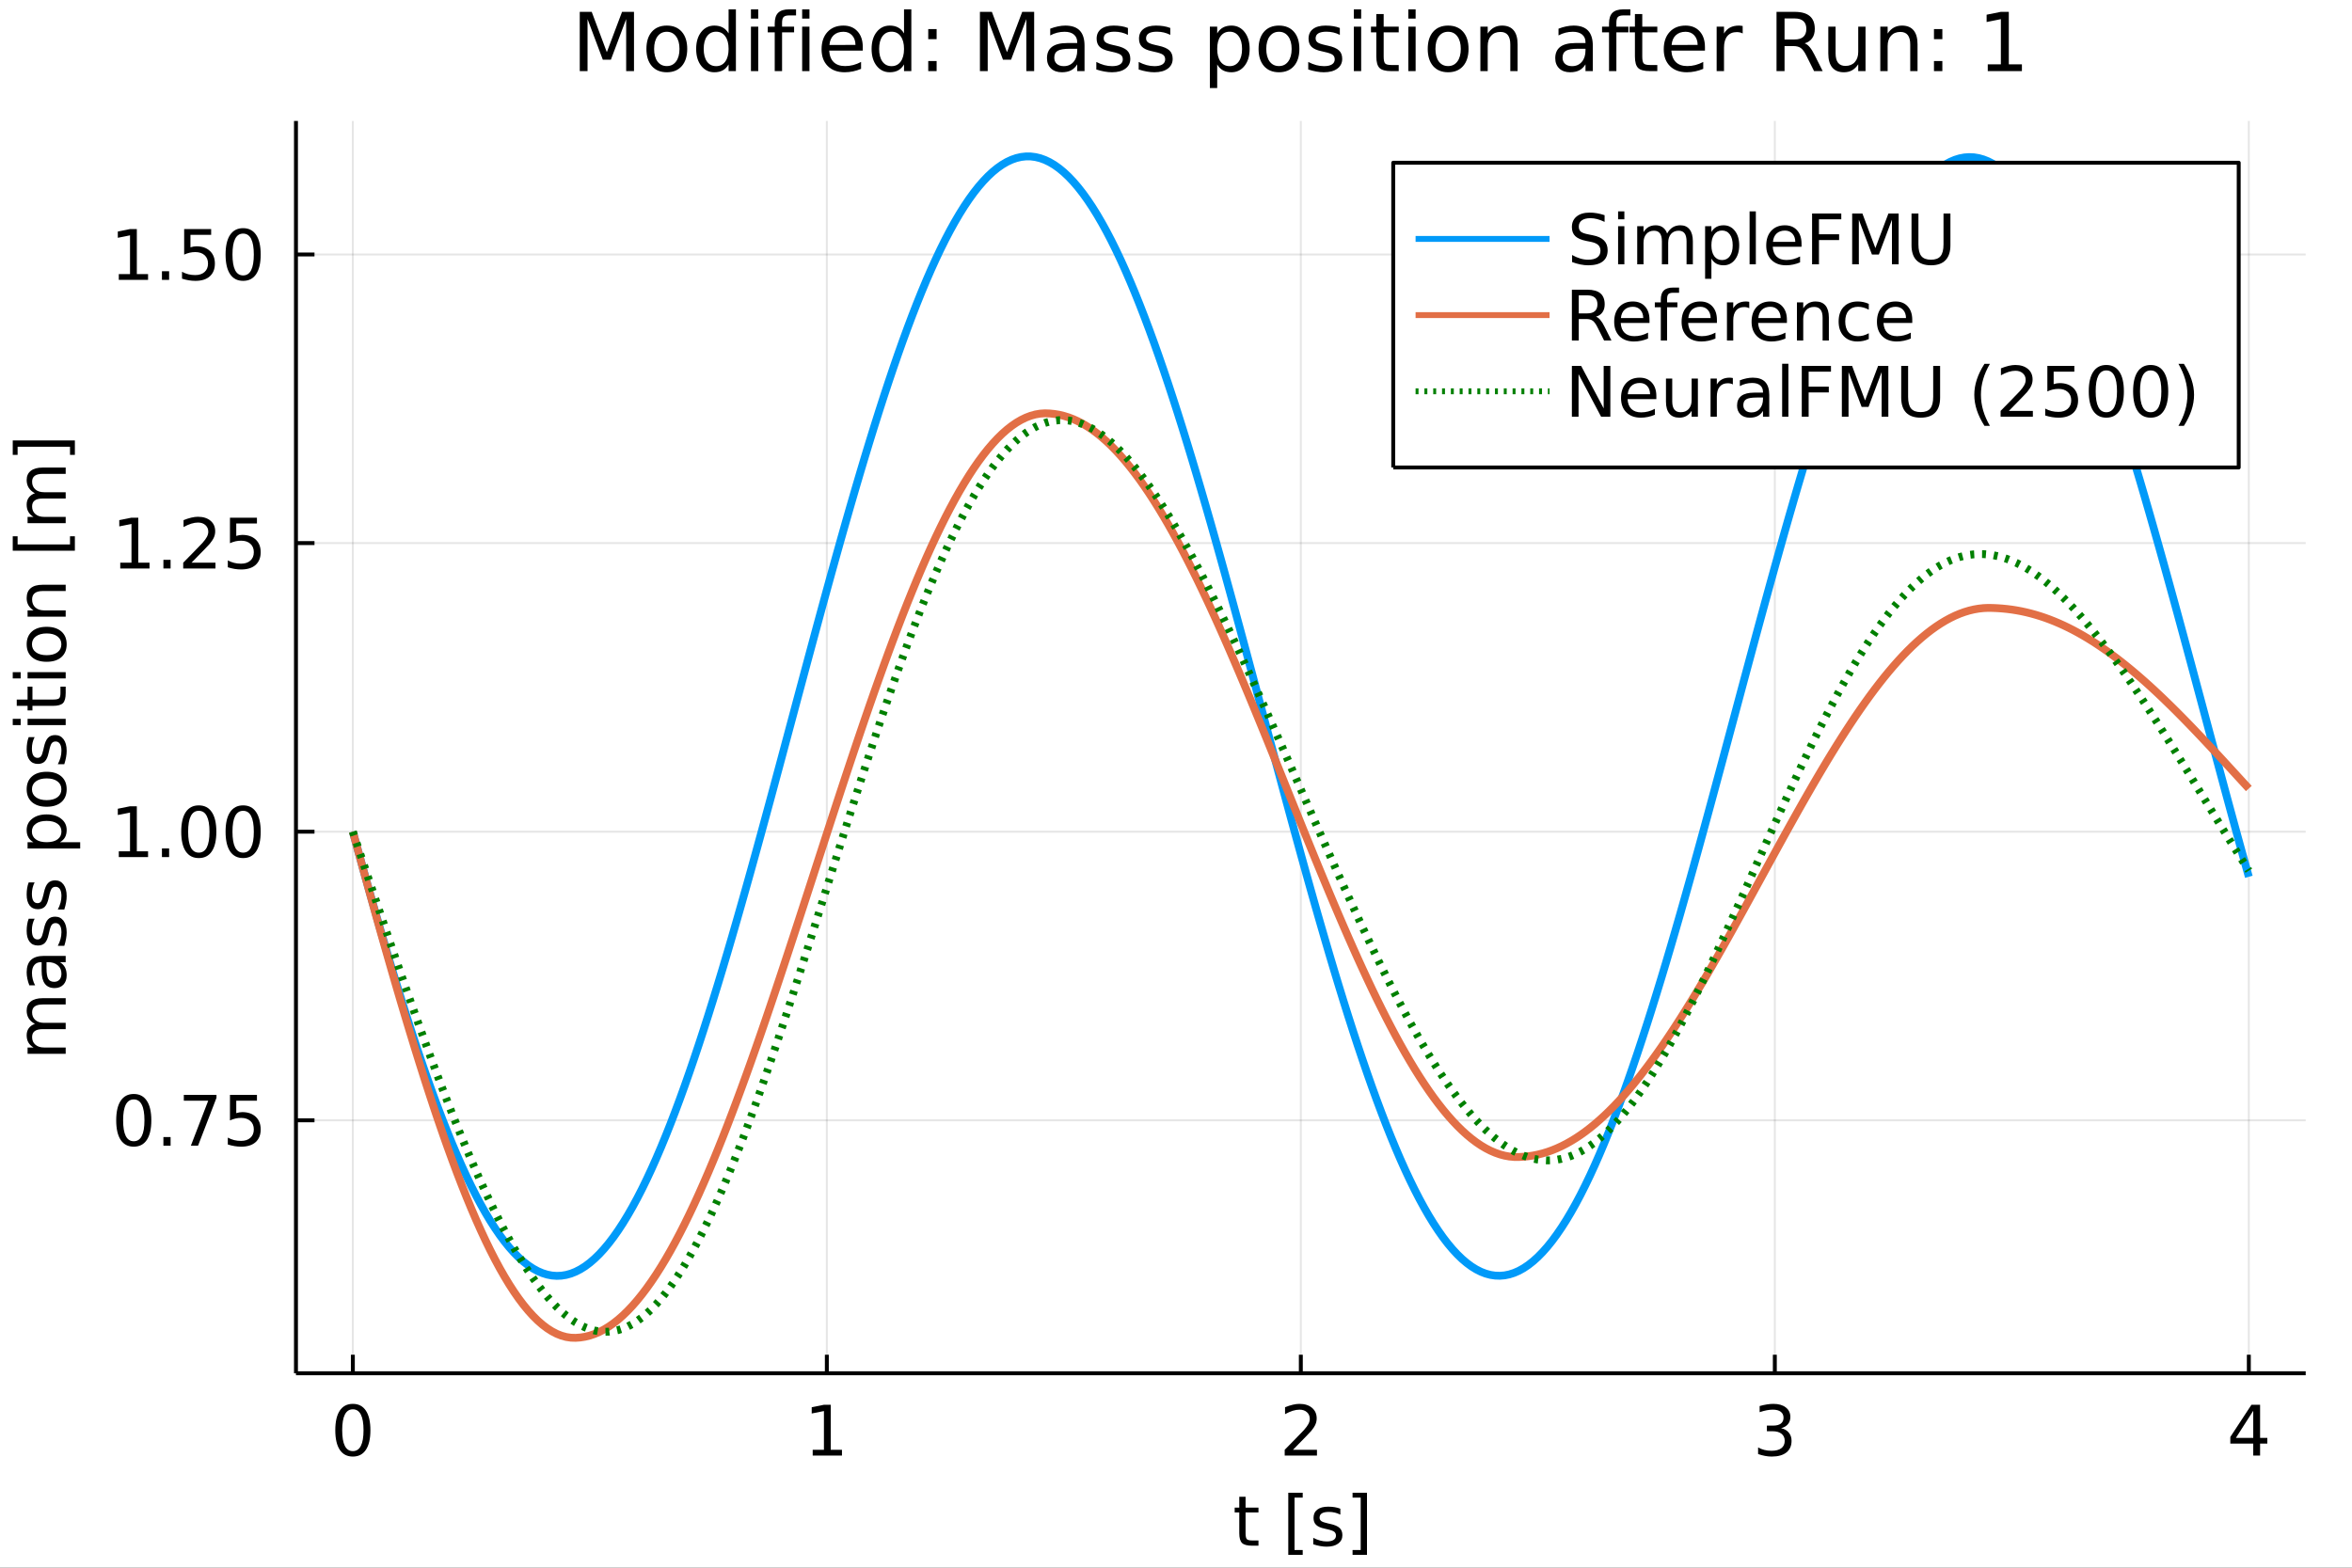 <svg xmlns="http://www.w3.org/2000/svg" xmlns:xlink="http://www.w3.org/1999/xlink" width="600" height="400" viewBox="0 0 2400 1600"><rect x="0" y="0" width="2400" height="1600" fill="#333333" stroke="none"/><defs><clipPath id="clip170"><rect width="2400" height="1600" x="0" y="0"/></clipPath></defs><path fill="#fff" fill-opacity="1" fill-rule="evenodd" d="M0 1600 L2400 1600 L2400 0 L0 0 Z" clip-path="url(#clip170)"/><defs><clipPath id="clip171"><rect width="1681" height="1600" x="480" y="0"/></clipPath></defs><path fill="#fff" fill-opacity="1" fill-rule="evenodd" d="M302.01 1401.58 L2352.76 1401.58 L2352.76 123.472 L302.01 123.472 Z" clip-path="url(#clip170)"/><defs><clipPath id="clip172"><rect width="2052" height="1279" x="302" y="123"/></clipPath></defs><polyline style="stroke:#000;stroke-linecap:butt;stroke-linejoin:round;stroke-width:2;stroke-opacity:.1;fill:none" points="360.05 1401.58 360.05 123.472" clip-path="url(#clip172)"/><polyline style="stroke:#000;stroke-linecap:butt;stroke-linejoin:round;stroke-width:2;stroke-opacity:.1;fill:none" points="843.716 1401.58 843.716 123.472" clip-path="url(#clip172)"/><polyline style="stroke:#000;stroke-linecap:butt;stroke-linejoin:round;stroke-width:2;stroke-opacity:.1;fill:none" points="1327.38 1401.58 1327.38 123.472" clip-path="url(#clip172)"/><polyline style="stroke:#000;stroke-linecap:butt;stroke-linejoin:round;stroke-width:2;stroke-opacity:.1;fill:none" points="1811.05 1401.58 1811.05 123.472" clip-path="url(#clip172)"/><polyline style="stroke:#000;stroke-linecap:butt;stroke-linejoin:round;stroke-width:2;stroke-opacity:.1;fill:none" points="2294.72 1401.58 2294.72 123.472" clip-path="url(#clip172)"/><polyline style="stroke:#000;stroke-linecap:butt;stroke-linejoin:round;stroke-width:4;stroke-opacity:1;fill:none" points="302.01 1401.58 2352.76 1401.58" clip-path="url(#clip170)"/><polyline style="stroke:#000;stroke-linecap:butt;stroke-linejoin:round;stroke-width:4;stroke-opacity:1;fill:none" points="360.05 1401.58 360.05 1382.68" clip-path="url(#clip170)"/><polyline style="stroke:#000;stroke-linecap:butt;stroke-linejoin:round;stroke-width:4;stroke-opacity:1;fill:none" points="843.716 1401.58 843.716 1382.68" clip-path="url(#clip170)"/><polyline style="stroke:#000;stroke-linecap:butt;stroke-linejoin:round;stroke-width:4;stroke-opacity:1;fill:none" points="1327.38 1401.58 1327.38 1382.68" clip-path="url(#clip170)"/><polyline style="stroke:#000;stroke-linecap:butt;stroke-linejoin:round;stroke-width:4;stroke-opacity:1;fill:none" points="1811.05 1401.58 1811.05 1382.68" clip-path="url(#clip170)"/><polyline style="stroke:#000;stroke-linecap:butt;stroke-linejoin:round;stroke-width:4;stroke-opacity:1;fill:none" points="2294.72 1401.58 2294.72 1382.68" clip-path="url(#clip170)"/><path fill="#000" fill-opacity="1" fill-rule="evenodd" d="M360.05 1438.36 Q354.633 1438.36 351.89 1443.71 Q349.182 1449.02 349.182 1459.71 Q349.182 1470.37 351.89 1475.72 Q354.633 1481.03 360.05 1481.03 Q365.501 1481.03 368.21 1475.72 Q370.953 1470.37 370.953 1459.71 Q370.953 1449.02 368.21 1443.71 Q365.501 1438.36 360.05 1438.36 M360.05 1432.8 Q368.765 1432.8 373.348 1439.71 Q377.966 1446.59 377.966 1459.71 Q377.966 1472.8 373.348 1479.71 Q368.765 1486.59 360.05 1486.59 Q351.335 1486.59 346.717 1479.71 Q342.133 1472.8 342.133 1459.71 Q342.133 1446.59 346.717 1439.71 Q351.335 1432.8 360.05 1432.8 Z" clip-path="url(#clip170)"/><path fill="#000" fill-opacity="1" fill-rule="evenodd" d="M829.289 1479.68 L840.748 1479.68 L840.748 1440.13 L828.282 1442.63 L828.282 1436.24 L840.678 1433.74 L847.692 1433.74 L847.692 1479.68 L859.15 1479.68 L859.15 1485.58 L829.289 1485.58 L829.289 1479.68 Z" clip-path="url(#clip170)"/><path fill="#000" fill-opacity="1" fill-rule="evenodd" d="M1319.36 1479.68 L1343.84 1479.68 L1343.84 1485.58 L1310.92 1485.58 L1310.92 1479.68 Q1314.92 1475.55 1321.79 1468.6 Q1328.7 1461.62 1330.47 1459.61 Q1333.84 1455.82 1335.16 1453.22 Q1336.51 1450.58 1336.51 1448.05 Q1336.51 1443.91 1333.6 1441.31 Q1330.72 1438.71 1326.06 1438.71 Q1322.76 1438.71 1319.08 1439.85 Q1315.44 1441 1311.27 1443.32 L1311.27 1436.24 Q1315.51 1434.54 1319.19 1433.67 Q1322.87 1432.8 1325.92 1432.8 Q1333.98 1432.8 1338.77 1436.83 Q1343.56 1440.86 1343.56 1447.59 Q1343.56 1450.79 1342.35 1453.67 Q1341.17 1456.52 1338.01 1460.41 Q1337.14 1461.41 1332.49 1466.24 Q1327.83 1471.03 1319.36 1479.68 Z" clip-path="url(#clip170)"/><path fill="#000" fill-opacity="1" fill-rule="evenodd" d="M1817.42 1457.63 Q1822.46 1458.7 1825.27 1462.11 Q1828.12 1465.51 1828.12 1470.51 Q1828.12 1478.18 1822.84 1482.39 Q1817.56 1486.59 1807.84 1486.59 Q1804.57 1486.59 1801.1 1485.93 Q1797.66 1485.3 1793.98 1484.02 L1793.98 1477.25 Q1796.9 1478.95 1800.37 1479.82 Q1803.84 1480.68 1807.63 1480.68 Q1814.23 1480.68 1817.66 1478.08 Q1821.14 1475.48 1821.14 1470.51 Q1821.14 1465.93 1817.91 1463.36 Q1814.71 1460.75 1808.98 1460.75 L1802.94 1460.75 L1802.94 1454.99 L1809.26 1454.99 Q1814.43 1454.99 1817.18 1452.94 Q1819.92 1450.86 1819.92 1446.97 Q1819.92 1442.98 1817.07 1440.86 Q1814.26 1438.71 1808.98 1438.71 Q1806.1 1438.71 1802.8 1439.33 Q1799.5 1439.96 1795.55 1441.27 L1795.55 1435.02 Q1799.54 1433.91 1803.01 1433.36 Q1806.52 1432.8 1809.61 1432.8 Q1817.59 1432.8 1822.25 1436.45 Q1826.9 1440.06 1826.9 1446.24 Q1826.9 1450.55 1824.43 1453.53 Q1821.97 1456.48 1817.42 1457.63 Z" clip-path="url(#clip170)"/><path fill="#000" fill-opacity="1" fill-rule="evenodd" d="M2299.23 1439.85 L2281.52 1467.52 L2299.23 1467.52 L2299.23 1439.85 M2297.39 1433.74 L2306.21 1433.74 L2306.21 1467.52 L2313.6 1467.52 L2313.6 1473.36 L2306.21 1473.36 L2306.21 1485.58 L2299.23 1485.58 L2299.23 1473.36 L2275.83 1473.36 L2275.83 1466.59 L2297.39 1433.74 Z" clip-path="url(#clip170)"/><path fill="#000" fill-opacity="1" fill-rule="evenodd" d="M1270.99 1527.62 L1270.99 1538.66 L1284.15 1538.66 L1284.15 1543.62 L1270.99 1543.62 L1270.99 1564.74 Q1270.99 1569.49 1272.28 1570.85 Q1273.6 1572.2 1277.59 1572.2 L1284.15 1572.2 L1284.15 1577.55 L1277.59 1577.55 Q1270.2 1577.55 1267.38 1574.8 Q1264.57 1572.03 1264.57 1564.74 L1264.57 1543.62 L1259.88 1543.62 L1259.88 1538.66 L1264.57 1538.66 L1264.57 1527.62 L1270.99 1527.62 Z" clip-path="url(#clip170)"/><path fill="#000" fill-opacity="1" fill-rule="evenodd" d="M1314.57 1523.52 L1329.29 1523.52 L1329.29 1528.49 L1320.96 1528.49 L1320.96 1581.96 L1329.29 1581.96 L1329.29 1586.92 L1314.57 1586.92 L1314.57 1523.52 Z" clip-path="url(#clip170)"/><path fill="#000" fill-opacity="1" fill-rule="evenodd" d="M1367.7 1539.8 L1367.7 1545.85 Q1364.99 1544.46 1362.07 1543.76 Q1359.15 1543.07 1356.03 1543.07 Q1351.27 1543.07 1348.88 1544.53 Q1346.51 1545.99 1346.51 1548.9 Q1346.51 1551.12 1348.22 1552.41 Q1349.92 1553.66 1355.06 1554.8 L1357.24 1555.29 Q1364.05 1556.75 1366.9 1559.42 Q1369.78 1562.06 1369.78 1566.82 Q1369.78 1572.24 1365.47 1575.4 Q1361.2 1578.55 1353.7 1578.55 Q1350.58 1578.55 1347.17 1577.93 Q1343.81 1577.34 1340.06 1576.12 L1340.06 1569.53 Q1343.6 1571.37 1347.04 1572.3 Q1350.47 1573.21 1353.84 1573.21 Q1358.35 1573.21 1360.79 1571.68 Q1363.22 1570.12 1363.22 1567.3 Q1363.22 1564.7 1361.45 1563.31 Q1359.71 1561.92 1353.77 1560.64 L1351.55 1560.12 Q1345.61 1558.87 1342.97 1556.3 Q1340.33 1553.69 1340.33 1549.18 Q1340.33 1543.69 1344.22 1540.71 Q1348.11 1537.72 1355.26 1537.72 Q1358.81 1537.72 1361.93 1538.24 Q1365.06 1538.76 1367.7 1539.8 Z" clip-path="url(#clip170)"/><path fill="#000" fill-opacity="1" fill-rule="evenodd" d="M1394.88 1523.52 L1394.88 1586.92 L1380.16 1586.92 L1380.16 1581.96 L1388.46 1581.96 L1388.46 1528.49 L1380.16 1528.49 L1380.16 1523.52 L1394.88 1523.52 Z" clip-path="url(#clip170)"/><polyline style="stroke:#000;stroke-linecap:butt;stroke-linejoin:round;stroke-width:2;stroke-opacity:.1;fill:none" points="302.01 1143.39 2352.76 1143.39" clip-path="url(#clip172)"/><polyline style="stroke:#000;stroke-linecap:butt;stroke-linejoin:round;stroke-width:2;stroke-opacity:.1;fill:none" points="302.01 848.833 2352.76 848.833" clip-path="url(#clip172)"/><polyline style="stroke:#000;stroke-linecap:butt;stroke-linejoin:round;stroke-width:2;stroke-opacity:.1;fill:none" points="302.01 554.278 2352.76 554.278" clip-path="url(#clip172)"/><polyline style="stroke:#000;stroke-linecap:butt;stroke-linejoin:round;stroke-width:2;stroke-opacity:.1;fill:none" points="302.01 259.723 2352.76 259.723" clip-path="url(#clip172)"/><polyline style="stroke:#000;stroke-linecap:butt;stroke-linejoin:round;stroke-width:4;stroke-opacity:1;fill:none" points="302.01 1401.58 302.01 123.472" clip-path="url(#clip170)"/><polyline style="stroke:#000;stroke-linecap:butt;stroke-linejoin:round;stroke-width:4;stroke-opacity:1;fill:none" points="302.01 1143.39 320.908 1143.39" clip-path="url(#clip170)"/><polyline style="stroke:#000;stroke-linecap:butt;stroke-linejoin:round;stroke-width:4;stroke-opacity:1;fill:none" points="302.01 848.833 320.908 848.833" clip-path="url(#clip170)"/><polyline style="stroke:#000;stroke-linecap:butt;stroke-linejoin:round;stroke-width:4;stroke-opacity:1;fill:none" points="302.01 554.278 320.908 554.278" clip-path="url(#clip170)"/><polyline style="stroke:#000;stroke-linecap:butt;stroke-linejoin:round;stroke-width:4;stroke-opacity:1;fill:none" points="302.01 259.723 320.908 259.723" clip-path="url(#clip170)"/><path fill="#000" fill-opacity="1" fill-rule="evenodd" d="M136.497 1122.09 Q131.08 1122.09 128.337 1127.43 Q125.629 1132.75 125.629 1143.44 Q125.629 1154.1 128.337 1159.45 Q131.08 1164.76 136.497 1164.76 Q141.948 1164.76 144.656 1159.45 Q147.399 1154.1 147.399 1143.44 Q147.399 1132.75 144.656 1127.43 Q141.948 1122.09 136.497 1122.09 M136.497 1116.53 Q145.212 1116.53 149.795 1123.44 Q154.413 1130.31 154.413 1143.44 Q154.413 1156.53 149.795 1163.44 Q145.212 1170.31 136.497 1170.31 Q127.781 1170.31 123.163 1163.44 Q118.58 1156.53 118.58 1143.44 Q118.58 1130.31 123.163 1123.44 Q127.781 1116.53 136.497 1116.53 Z" clip-path="url(#clip170)"/><path fill="#000" fill-opacity="1" fill-rule="evenodd" d="M166.74 1160.49 L174.066 1160.49 L174.066 1169.31 L166.74 1169.31 L166.74 1160.49 Z" clip-path="url(#clip170)"/><path fill="#000" fill-opacity="1" fill-rule="evenodd" d="M187.573 1117.47 L220.906 1117.47 L220.906 1120.45 L202.087 1169.31 L194.76 1169.31 L212.469 1123.37 L187.573 1123.37 L187.573 1117.47 Z" clip-path="url(#clip170)"/><path fill="#000" fill-opacity="1" fill-rule="evenodd" d="M234.656 1117.47 L262.19 1117.47 L262.19 1123.37 L241.08 1123.37 L241.08 1136.08 Q242.607 1135.56 244.135 1135.31 Q245.663 1135.04 247.191 1135.04 Q255.871 1135.04 260.941 1139.79 Q266.01 1144.55 266.01 1152.68 Q266.01 1161.04 260.802 1165.7 Q255.593 1170.31 246.114 1170.31 Q242.85 1170.31 239.448 1169.76 Q236.08 1169.2 232.468 1168.09 L232.468 1161.04 Q235.593 1162.75 238.927 1163.58 Q242.26 1164.41 245.975 1164.41 Q251.982 1164.41 255.489 1161.25 Q258.996 1158.09 258.996 1152.68 Q258.996 1147.26 255.489 1144.1 Q251.982 1140.94 245.975 1140.94 Q243.163 1140.94 240.35 1141.56 Q237.573 1142.19 234.656 1143.51 L234.656 1117.47 Z" clip-path="url(#clip170)"/><path fill="#000" fill-opacity="1" fill-rule="evenodd" d="M121.219 868.85 L132.677 868.85 L132.677 829.301 L120.212 831.801 L120.212 825.413 L132.608 822.913 L139.622 822.913 L139.622 868.85 L151.08 868.85 L151.08 874.753 L121.219 874.753 L121.219 868.85 Z" clip-path="url(#clip170)"/><path fill="#000" fill-opacity="1" fill-rule="evenodd" d="M165.247 865.933 L172.573 865.933 L172.573 874.753 L165.247 874.753 L165.247 865.933 Z" clip-path="url(#clip170)"/><path fill="#000" fill-opacity="1" fill-rule="evenodd" d="M202.851 827.531 Q197.434 827.531 194.691 832.878 Q191.983 838.19 191.983 848.885 Q191.983 859.544 194.691 864.892 Q197.434 870.204 202.851 870.204 Q208.302 870.204 211.01 864.892 Q213.753 859.544 213.753 848.885 Q213.753 838.19 211.01 832.878 Q208.302 827.531 202.851 827.531 M202.851 821.975 Q211.566 821.975 216.149 828.885 Q220.767 835.76 220.767 848.885 Q220.767 861.975 216.149 868.885 Q211.566 875.76 202.851 875.76 Q194.135 875.76 189.517 868.885 Q184.934 861.975 184.934 848.885 Q184.934 835.76 189.517 828.885 Q194.135 821.975 202.851 821.975 Z" clip-path="url(#clip170)"/><path fill="#000" fill-opacity="1" fill-rule="evenodd" d="M248.093 827.531 Q242.677 827.531 239.934 832.878 Q237.225 838.19 237.225 848.885 Q237.225 859.544 239.934 864.892 Q242.677 870.204 248.093 870.204 Q253.545 870.204 256.253 864.892 Q258.996 859.544 258.996 848.885 Q258.996 838.19 256.253 832.878 Q253.545 827.531 248.093 827.531 M248.093 821.975 Q256.809 821.975 261.392 828.885 Q266.01 835.76 266.01 848.885 Q266.01 861.975 261.392 868.885 Q256.809 875.76 248.093 875.76 Q239.378 875.76 234.76 868.885 Q230.177 861.975 230.177 848.885 Q230.177 835.76 234.76 828.885 Q239.378 821.975 248.093 821.975 Z" clip-path="url(#clip170)"/><path fill="#000" fill-opacity="1" fill-rule="evenodd" d="M122.712 574.295 L134.17 574.295 L134.17 534.747 L121.705 537.247 L121.705 530.858 L134.101 528.358 L141.115 528.358 L141.115 574.295 L152.573 574.295 L152.573 580.198 L122.712 580.198 L122.712 574.295 Z" clip-path="url(#clip170)"/><path fill="#000" fill-opacity="1" fill-rule="evenodd" d="M166.74 571.378 L174.066 571.378 L174.066 580.198 L166.74 580.198 L166.74 571.378 Z" clip-path="url(#clip170)"/><path fill="#000" fill-opacity="1" fill-rule="evenodd" d="M195.385 574.295 L219.864 574.295 L219.864 580.198 L186.948 580.198 L186.948 574.295 Q190.941 570.163 197.816 563.219 Q204.726 556.24 206.496 554.226 Q209.864 550.441 211.184 547.837 Q212.538 545.198 212.538 542.663 Q212.538 538.531 209.621 535.927 Q206.739 533.323 202.087 533.323 Q198.788 533.323 195.108 534.469 Q191.462 535.615 187.295 537.941 L187.295 530.858 Q191.531 529.156 195.212 528.288 Q198.892 527.42 201.948 527.42 Q210.003 527.42 214.795 531.448 Q219.587 535.476 219.587 542.212 Q219.587 545.406 218.371 548.288 Q217.191 551.135 214.031 555.024 Q213.163 556.031 208.51 560.858 Q203.857 565.649 195.385 574.295 Z" clip-path="url(#clip170)"/><path fill="#000" fill-opacity="1" fill-rule="evenodd" d="M234.656 528.358 L262.19 528.358 L262.19 534.261 L241.08 534.261 L241.08 546.969 Q242.607 546.448 244.135 546.205 Q245.663 545.927 247.191 545.927 Q255.871 545.927 260.941 550.684 Q266.01 555.441 266.01 563.566 Q266.01 571.934 260.802 576.587 Q255.593 581.205 246.114 581.205 Q242.85 581.205 239.448 580.649 Q236.08 580.094 232.468 578.983 L232.468 571.934 Q235.593 573.635 238.927 574.469 Q242.26 575.302 245.975 575.302 Q251.982 575.302 255.489 572.142 Q258.996 568.983 258.996 563.566 Q258.996 558.149 255.489 554.99 Q251.982 551.83 245.975 551.83 Q243.163 551.83 240.35 552.455 Q237.573 553.08 234.656 554.399 L234.656 528.358 Z" clip-path="url(#clip170)"/><path fill="#000" fill-opacity="1" fill-rule="evenodd" d="M121.219 279.74 L132.677 279.74 L132.677 240.192 L120.212 242.692 L120.212 236.303 L132.608 233.803 L139.622 233.803 L139.622 279.74 L151.08 279.74 L151.08 285.643 L121.219 285.643 L121.219 279.74 Z" clip-path="url(#clip170)"/><path fill="#000" fill-opacity="1" fill-rule="evenodd" d="M165.247 276.824 L172.573 276.824 L172.573 285.643 L165.247 285.643 L165.247 276.824 Z" clip-path="url(#clip170)"/><path fill="#000" fill-opacity="1" fill-rule="evenodd" d="M187.92 233.803 L215.455 233.803 L215.455 239.706 L194.344 239.706 L194.344 252.414 Q195.871 251.893 197.399 251.65 Q198.927 251.372 200.455 251.372 Q209.135 251.372 214.205 256.129 Q219.274 260.886 219.274 269.011 Q219.274 277.379 214.066 282.032 Q208.857 286.65 199.378 286.65 Q196.114 286.65 192.712 286.094 Q189.344 285.539 185.733 284.428 L185.733 277.379 Q188.858 279.08 192.191 279.914 Q195.524 280.747 199.239 280.747 Q205.246 280.747 208.753 277.587 Q212.26 274.428 212.26 269.011 Q212.26 263.594 208.753 260.435 Q205.246 257.275 199.239 257.275 Q196.427 257.275 193.614 257.9 Q190.837 258.525 187.92 259.844 L187.92 233.803 Z" clip-path="url(#clip170)"/><path fill="#000" fill-opacity="1" fill-rule="evenodd" d="M248.093 238.421 Q242.677 238.421 239.934 243.768 Q237.225 249.081 237.225 259.775 Q237.225 270.435 239.934 275.782 Q242.677 281.094 248.093 281.094 Q253.545 281.094 256.253 275.782 Q258.996 270.435 258.996 259.775 Q258.996 249.081 256.253 243.768 Q253.545 238.421 248.093 238.421 M248.093 232.865 Q256.809 232.865 261.392 239.775 Q266.01 246.65 266.01 259.775 Q266.01 272.865 261.392 279.775 Q256.809 286.65 248.093 286.65 Q239.378 286.65 234.76 279.775 Q230.177 272.865 230.177 259.775 Q230.177 246.65 234.76 239.775 Q239.378 232.865 248.093 232.865 Z" clip-path="url(#clip170)"/><path fill="#000" fill-opacity="1" fill-rule="evenodd" d="M35.605 1045.01 Q31.299 1042.61 29.251 1039.28 Q27.202 1035.94 27.202 1031.43 Q27.202 1025.35 31.473 1022.06 Q35.709 1018.76 43.556 1018.76 L67.028 1018.76 L67.028 1025.18 L43.764 1025.18 Q38.174 1025.18 35.466 1027.16 Q32.758 1029.14 32.758 1033.2 Q32.758 1038.17 36.056 1041.05 Q39.355 1043.93 45.049 1043.93 L67.028 1043.93 L67.028 1050.35 L43.764 1050.35 Q38.139 1050.35 35.466 1052.33 Q32.758 1054.31 32.758 1058.44 Q32.758 1063.34 36.091 1066.22 Q39.389 1069.1 45.049 1069.1 L67.028 1069.1 L67.028 1075.53 L28.14 1075.53 L28.14 1069.1 L34.181 1069.1 Q30.605 1066.92 28.903 1063.86 Q27.202 1060.81 27.202 1056.6 Q27.202 1052.37 29.355 1049.42 Q31.508 1046.43 35.605 1045.01 Z" clip-path="url(#clip170)"/><path fill="#000" fill-opacity="1" fill-rule="evenodd" d="M47.48 988.341 Q47.48 996.084 49.251 999.07 Q51.021 1002.06 55.292 1002.06 Q58.695 1002.06 60.709 999.834 Q62.688 997.577 62.688 993.723 Q62.688 988.41 58.938 985.216 Q55.153 981.987 48.903 981.987 L47.48 981.987 L47.48 988.341 M44.841 975.598 L67.028 975.598 L67.028 981.987 L61.125 981.987 Q64.667 984.174 66.368 987.438 Q68.035 990.702 68.035 995.424 Q68.035 1001.4 64.702 1004.94 Q61.334 1008.44 55.709 1008.44 Q49.146 1008.44 45.813 1004.07 Q42.48 999.66 42.48 990.945 L42.48 981.987 L41.855 981.987 Q37.445 981.987 35.049 984.903 Q32.619 987.785 32.619 993.028 Q32.619 996.362 33.417 999.521 Q34.216 1002.68 35.813 1005.6 L29.91 1005.6 Q28.556 1002.09 27.896 998.792 Q27.202 995.493 27.202 992.369 Q27.202 983.931 31.577 979.764 Q35.952 975.598 44.841 975.598 Z" clip-path="url(#clip170)"/><path fill="#000" fill-opacity="1" fill-rule="evenodd" d="M29.285 937.647 L35.327 937.647 Q33.938 940.355 33.244 943.272 Q32.549 946.188 32.549 949.313 Q32.549 954.07 34.008 956.466 Q35.466 958.827 38.383 958.827 Q40.605 958.827 41.889 957.126 Q43.139 955.424 44.285 950.285 L44.771 948.098 Q46.23 941.292 48.903 938.445 Q51.542 935.563 56.299 935.563 Q61.716 935.563 64.875 939.869 Q68.035 944.14 68.035 951.64 Q68.035 954.765 67.41 958.167 Q66.82 961.535 65.605 965.285 L59.007 965.285 Q60.848 961.744 61.785 958.306 Q62.688 954.869 62.688 951.501 Q62.688 946.987 61.16 944.556 Q59.598 942.126 56.785 942.126 Q54.181 942.126 52.792 943.897 Q51.403 945.633 50.118 951.57 L49.598 953.792 Q48.348 959.73 45.778 962.369 Q43.174 965.008 38.66 965.008 Q33.174 965.008 30.188 961.119 Q27.202 957.23 27.202 950.077 Q27.202 946.535 27.723 943.41 Q28.244 940.285 29.285 937.647 Z" clip-path="url(#clip170)"/><path fill="#000" fill-opacity="1" fill-rule="evenodd" d="M29.285 900.598 L35.327 900.598 Q33.938 903.306 33.244 906.223 Q32.549 909.14 32.549 912.265 Q32.549 917.022 34.008 919.418 Q35.466 921.779 38.383 921.779 Q40.605 921.779 41.889 920.077 Q43.139 918.376 44.285 913.237 L44.771 911.049 Q46.23 904.244 48.903 901.397 Q51.542 898.515 56.299 898.515 Q61.716 898.515 64.875 902.82 Q68.035 907.091 68.035 914.591 Q68.035 917.716 67.41 921.119 Q66.82 924.487 65.605 928.237 L59.007 928.237 Q60.848 924.695 61.785 921.258 Q62.688 917.82 62.688 914.452 Q62.688 909.938 61.16 907.508 Q59.598 905.077 56.785 905.077 Q54.181 905.077 52.792 906.848 Q51.403 908.584 50.118 914.522 L49.598 916.744 Q48.348 922.681 45.778 925.32 Q43.174 927.959 38.66 927.959 Q33.174 927.959 30.188 924.07 Q27.202 920.181 27.202 913.029 Q27.202 909.487 27.723 906.362 Q28.244 903.237 29.285 900.598 Z" clip-path="url(#clip170)"/><path fill="#000" fill-opacity="1" fill-rule="evenodd" d="M61.195 859.557 L81.82 859.557 L81.82 865.98 L28.14 865.98 L28.14 859.557 L34.042 859.557 Q30.57 857.543 28.903 854.487 Q27.202 851.397 27.202 847.126 Q27.202 840.043 32.827 835.633 Q38.452 831.189 47.618 831.189 Q56.785 831.189 62.41 835.633 Q68.035 840.043 68.035 847.126 Q68.035 851.397 66.368 854.487 Q64.667 857.543 61.195 859.557 M47.618 837.821 Q40.57 837.821 36.577 840.737 Q32.549 843.619 32.549 848.689 Q32.549 853.758 36.577 856.675 Q40.57 859.557 47.618 859.557 Q54.667 859.557 58.695 856.675 Q62.688 853.758 62.688 848.689 Q62.688 843.619 58.695 840.737 Q54.667 837.821 47.618 837.821 Z" clip-path="url(#clip170)"/><path fill="#000" fill-opacity="1" fill-rule="evenodd" d="M32.619 805.529 Q32.619 810.668 36.646 813.654 Q40.639 816.64 47.618 816.64 Q54.598 816.64 58.625 813.689 Q62.618 810.703 62.618 805.529 Q62.618 800.425 58.591 797.439 Q54.563 794.453 47.618 794.453 Q40.709 794.453 36.681 797.439 Q32.619 800.425 32.619 805.529 M27.202 805.529 Q27.202 797.196 32.619 792.439 Q38.035 787.682 47.618 787.682 Q57.167 787.682 62.618 792.439 Q68.035 797.196 68.035 805.529 Q68.035 813.897 62.618 818.654 Q57.167 823.376 47.618 823.376 Q38.035 823.376 32.619 818.654 Q27.202 813.897 27.202 805.529 Z" clip-path="url(#clip170)"/><path fill="#000" fill-opacity="1" fill-rule="evenodd" d="M29.285 752.3 L35.327 752.3 Q33.938 755.009 33.244 757.925 Q32.549 760.842 32.549 763.967 Q32.549 768.724 34.008 771.12 Q35.466 773.481 38.383 773.481 Q40.605 773.481 41.889 771.779 Q43.139 770.078 44.285 764.939 L44.771 762.752 Q46.23 755.946 48.903 753.099 Q51.542 750.217 56.299 750.217 Q61.716 750.217 64.875 754.523 Q68.035 758.793 68.035 766.293 Q68.035 769.418 67.41 772.821 Q66.82 776.189 65.605 779.939 L59.007 779.939 Q60.848 776.397 61.785 772.96 Q62.688 769.522 62.688 766.154 Q62.688 761.641 61.16 759.21 Q59.598 756.779 56.785 756.779 Q54.181 756.779 52.792 758.55 Q51.403 760.286 50.118 766.224 L49.598 768.446 Q48.348 774.384 45.778 777.022 Q43.174 779.661 38.66 779.661 Q33.174 779.661 30.188 775.772 Q27.202 771.884 27.202 764.731 Q27.202 761.189 27.723 758.064 Q28.244 754.939 29.285 752.3 Z" clip-path="url(#clip170)"/><path fill="#000" fill-opacity="1" fill-rule="evenodd" d="M28.14 740.043 L28.14 733.655 L67.028 733.655 L67.028 740.043 L28.14 740.043 M13.001 740.043 L13.001 733.655 L21.091 733.655 L21.091 740.043 L13.001 740.043 Z" clip-path="url(#clip170)"/><path fill="#000" fill-opacity="1" fill-rule="evenodd" d="M17.098 713.967 L28.14 713.967 L28.14 700.808 L33.105 700.808 L33.105 713.967 L54.216 713.967 Q58.973 713.967 60.327 712.683 Q61.681 711.363 61.681 707.37 L61.681 700.808 L67.028 700.808 L67.028 707.37 Q67.028 714.766 64.285 717.578 Q61.507 720.391 54.216 720.391 L33.105 720.391 L33.105 725.078 L28.14 725.078 L28.14 720.391 L17.098 720.391 L17.098 713.967 Z" clip-path="url(#clip170)"/><path fill="#000" fill-opacity="1" fill-rule="evenodd" d="M28.14 692.405 L28.14 686.016 L67.028 686.016 L67.028 692.405 L28.14 692.405 M13.001 692.405 L13.001 686.016 L21.091 686.016 L21.091 692.405 L13.001 692.405 Z" clip-path="url(#clip170)"/><path fill="#000" fill-opacity="1" fill-rule="evenodd" d="M32.619 657.579 Q32.619 662.717 36.646 665.704 Q40.639 668.69 47.618 668.69 Q54.598 668.69 58.625 665.738 Q62.618 662.752 62.618 657.579 Q62.618 652.474 58.591 649.488 Q54.563 646.502 47.618 646.502 Q40.709 646.502 36.681 649.488 Q32.619 652.474 32.619 657.579 M27.202 657.579 Q27.202 649.245 32.619 644.488 Q38.035 639.732 47.618 639.732 Q57.167 639.732 62.618 644.488 Q68.035 649.245 68.035 657.579 Q68.035 665.947 62.618 670.704 Q57.167 675.426 47.618 675.426 Q38.035 675.426 32.619 670.704 Q27.202 665.947 27.202 657.579 Z" clip-path="url(#clip170)"/><path fill="#000" fill-opacity="1" fill-rule="evenodd" d="M43.556 596.815 L67.028 596.815 L67.028 603.204 L43.764 603.204 Q38.244 603.204 35.501 605.357 Q32.758 607.509 32.758 611.815 Q32.758 616.989 36.056 619.975 Q39.355 622.961 45.049 622.961 L67.028 622.961 L67.028 629.384 L28.14 629.384 L28.14 622.961 L34.181 622.961 Q30.674 620.669 28.938 617.579 Q27.202 614.454 27.202 610.391 Q27.202 603.69 31.369 600.253 Q35.501 596.815 43.556 596.815 Z" clip-path="url(#clip170)"/><path fill="#000" fill-opacity="1" fill-rule="evenodd" d="M13.001 562.058 L13.001 547.336 L17.966 547.336 L17.966 555.669 L71.438 555.669 L71.438 547.336 L76.403 547.336 L76.403 562.058 L13.001 562.058 Z" clip-path="url(#clip170)"/><path fill="#000" fill-opacity="1" fill-rule="evenodd" d="M35.605 503.448 Q31.299 501.052 29.251 497.718 Q27.202 494.385 27.202 489.871 Q27.202 483.795 31.473 480.496 Q35.709 477.198 43.556 477.198 L67.028 477.198 L67.028 483.621 L43.764 483.621 Q38.174 483.621 35.466 485.6 Q32.758 487.58 32.758 491.642 Q32.758 496.607 36.056 499.489 Q39.355 502.371 45.049 502.371 L67.028 502.371 L67.028 508.795 L43.764 508.795 Q38.139 508.795 35.466 510.774 Q32.758 512.753 32.758 516.885 Q32.758 521.781 36.091 524.663 Q39.389 527.545 45.049 527.545 L67.028 527.545 L67.028 533.968 L28.14 533.968 L28.14 527.545 L34.181 527.545 Q30.605 525.357 28.903 522.302 Q27.202 519.246 27.202 515.045 Q27.202 510.809 29.355 507.857 Q31.508 504.871 35.605 503.448 Z" clip-path="url(#clip170)"/><path fill="#000" fill-opacity="1" fill-rule="evenodd" d="M13.001 449.524 L76.403 449.524 L76.403 464.246 L71.438 464.246 L71.438 455.948 L17.966 455.948 L17.966 464.246 L13.001 464.246 L13.001 449.524 Z" clip-path="url(#clip170)"/><path fill="#000" fill-opacity="1" fill-rule="evenodd" d="M591.597 12.096 L603.79 12.096 L619.224 53.253 L634.739 12.096 L646.932 12.096 L646.932 72.576 L638.952 72.576 L638.952 19.469 L623.356 60.95 L615.133 60.95 L599.537 19.469 L599.537 72.576 L591.597 72.576 L591.597 12.096 Z" clip-path="url(#clip170)"/><path fill="#000" fill-opacity="1" fill-rule="evenodd" d="M680.433 32.431 Q674.438 32.431 670.954 37.131 Q667.47 41.789 667.47 49.931 Q667.47 58.074 670.914 62.773 Q674.397 67.431 680.433 67.431 Q686.388 67.431 689.872 62.732 Q693.356 58.033 693.356 49.931 Q693.356 41.87 689.872 37.171 Q686.388 32.431 680.433 32.431 M680.433 26.112 Q690.155 26.112 695.705 32.431 Q701.255 38.751 701.255 49.931 Q701.255 61.071 695.705 67.431 Q690.155 73.751 680.433 73.751 Q670.671 73.751 665.121 67.431 Q659.612 61.071 659.612 49.931 Q659.612 38.751 665.121 32.431 Q670.671 26.112 680.433 26.112 Z" clip-path="url(#clip170)"/><path fill="#000" fill-opacity="1" fill-rule="evenodd" d="M743.465 34.092 L743.465 9.544 L750.919 9.544 L750.919 72.576 L743.465 72.576 L743.465 65.77 Q741.116 69.821 737.51 71.806 Q733.946 73.751 728.923 73.751 Q720.699 73.751 715.514 67.188 Q710.369 60.626 710.369 49.931 Q710.369 39.237 715.514 32.675 Q720.699 26.112 728.923 26.112 Q733.946 26.112 737.51 28.097 Q741.116 30.041 743.465 34.092 M718.066 49.931 Q718.066 58.155 721.428 62.854 Q724.831 67.512 730.745 67.512 Q736.66 67.512 740.063 62.854 Q743.465 58.155 743.465 49.931 Q743.465 41.708 740.063 37.05 Q736.66 32.35 730.745 32.35 Q724.831 32.35 721.428 37.05 Q718.066 41.708 718.066 49.931 Z" clip-path="url(#clip170)"/><path fill="#000" fill-opacity="1" fill-rule="evenodd" d="M766.272 27.206 L773.726 27.206 L773.726 72.576 L766.272 72.576 L766.272 27.206 M766.272 9.544 L773.726 9.544 L773.726 18.983 L766.272 18.983 L766.272 9.544 Z" clip-path="url(#clip170)"/><path fill="#000" fill-opacity="1" fill-rule="evenodd" d="M812.29 9.544 L812.29 15.742 L805.161 15.742 Q801.15 15.742 799.57 17.362 Q798.031 18.983 798.031 23.195 L798.031 27.206 L810.305 27.206 L810.305 32.999 L798.031 32.999 L798.031 72.576 L790.537 72.576 L790.537 32.999 L783.407 32.999 L783.407 27.206 L790.537 27.206 L790.537 24.046 Q790.537 16.471 794.061 13.028 Q797.585 9.544 805.242 9.544 L812.29 9.544 Z" clip-path="url(#clip170)"/><path fill="#000" fill-opacity="1" fill-rule="evenodd" d="M818.529 27.206 L825.982 27.206 L825.982 72.576 L818.529 72.576 L818.529 27.206 M818.529 9.544 L825.982 9.544 L825.982 18.983 L818.529 18.983 L818.529 9.544 Z" clip-path="url(#clip170)"/><path fill="#000" fill-opacity="1" fill-rule="evenodd" d="M880.386 48.028 L880.386 51.673 L846.115 51.673 Q846.601 59.37 850.733 63.421 Q854.906 67.431 862.319 67.431 Q866.613 67.431 870.623 66.378 Q874.674 65.325 878.644 63.218 L878.644 70.267 Q874.634 71.968 870.421 72.86 Q866.208 73.751 861.873 73.751 Q851.017 73.751 844.657 67.431 Q838.338 61.112 838.338 50.337 Q838.338 39.197 844.333 32.675 Q850.369 26.112 860.577 26.112 Q869.732 26.112 875.039 32.026 Q880.386 37.9 880.386 48.028 M872.932 45.84 Q872.851 39.723 869.489 36.077 Q866.167 32.431 860.658 32.431 Q854.42 32.431 850.652 35.956 Q846.925 39.48 846.358 45.88 L872.932 45.84 Z" clip-path="url(#clip170)"/><path fill="#000" fill-opacity="1" fill-rule="evenodd" d="M922.475 34.092 L922.475 9.544 L929.928 9.544 L929.928 72.576 L922.475 72.576 L922.475 65.77 Q920.125 69.821 916.52 71.806 Q912.955 73.751 907.932 73.751 Q899.709 73.751 894.524 67.188 Q889.379 60.626 889.379 49.931 Q889.379 39.237 894.524 32.675 Q899.709 26.112 907.932 26.112 Q912.955 26.112 916.52 28.097 Q920.125 30.041 922.475 34.092 M897.076 49.931 Q897.076 58.155 900.438 62.854 Q903.841 67.512 909.755 67.512 Q915.669 67.512 919.072 62.854 Q922.475 58.155 922.475 49.931 Q922.475 41.708 919.072 37.05 Q915.669 32.35 909.755 32.35 Q903.841 32.35 900.438 37.05 Q897.076 41.708 897.076 49.931 Z" clip-path="url(#clip170)"/><path fill="#000" fill-opacity="1" fill-rule="evenodd" d="M947.185 62.287 L955.733 62.287 L955.733 72.576 L947.185 72.576 L947.185 62.287 M947.185 29.677 L955.733 29.677 L955.733 39.966 L947.185 39.966 L947.185 29.677 Z" clip-path="url(#clip170)"/><path fill="#000" fill-opacity="1" fill-rule="evenodd" d="M999.928 12.096 L1012.12 12.096 L1027.56 53.253 L1043.07 12.096 L1055.26 12.096 L1055.26 72.576 L1047.28 72.576 L1047.28 19.469 L1031.69 60.95 L1023.46 60.95 L1007.87 19.469 L1007.87 72.576 L999.928 72.576 L999.928 12.096 Z" clip-path="url(#clip170)"/><path fill="#000" fill-opacity="1" fill-rule="evenodd" d="M1091.8 49.769 Q1082.77 49.769 1079.29 51.835 Q1075.8 53.901 1075.8 58.884 Q1075.8 62.854 1078.39 65.203 Q1081.03 67.512 1085.52 67.512 Q1091.72 67.512 1095.45 63.137 Q1099.22 58.722 1099.22 51.43 L1099.22 49.769 L1091.8 49.769 M1106.67 46.691 L1106.67 72.576 L1099.22 72.576 L1099.22 65.689 Q1096.66 69.821 1092.86 71.806 Q1089.05 73.751 1083.54 73.751 Q1076.57 73.751 1072.44 69.862 Q1068.35 65.933 1068.35 59.37 Q1068.35 51.714 1073.45 47.825 Q1078.6 43.936 1088.76 43.936 L1099.22 43.936 L1099.22 43.207 Q1099.22 38.062 1095.81 35.267 Q1092.45 32.431 1086.33 32.431 Q1082.44 32.431 1078.76 33.363 Q1075.07 34.295 1071.67 36.158 L1071.67 29.272 Q1075.76 27.692 1079.61 26.922 Q1083.46 26.112 1087.1 26.112 Q1096.95 26.112 1101.81 31.216 Q1106.67 36.32 1106.67 46.691 Z" clip-path="url(#clip170)"/><path fill="#000" fill-opacity="1" fill-rule="evenodd" d="M1150.95 28.543 L1150.95 35.591 Q1147.79 33.971 1144.38 33.161 Q1140.98 32.35 1137.33 32.35 Q1131.79 32.35 1128.99 34.052 Q1126.24 35.753 1126.24 39.156 Q1126.24 41.749 1128.22 43.248 Q1130.21 44.706 1136.2 46.043 L1138.75 46.61 Q1146.69 48.311 1150.01 51.43 Q1153.38 54.509 1153.38 60.059 Q1153.38 66.378 1148.35 70.064 Q1143.37 73.751 1134.62 73.751 Q1130.97 73.751 1127 73.022 Q1123.08 72.333 1118.7 70.915 L1118.7 63.218 Q1122.83 65.365 1126.84 66.459 Q1130.85 67.512 1134.78 67.512 Q1140.05 67.512 1142.88 65.73 Q1145.72 63.907 1145.72 60.626 Q1145.72 57.588 1143.65 55.967 Q1141.63 54.347 1134.7 52.848 L1132.11 52.24 Q1125.18 50.782 1122.1 47.785 Q1119.02 44.746 1119.02 39.48 Q1119.02 33.08 1123.56 29.596 Q1128.1 26.112 1136.44 26.112 Q1140.58 26.112 1144.22 26.72 Q1147.87 27.327 1150.95 28.543 Z" clip-path="url(#clip170)"/><path fill="#000" fill-opacity="1" fill-rule="evenodd" d="M1194.17 28.543 L1194.17 35.591 Q1191.01 33.971 1187.61 33.161 Q1184.2 32.35 1180.56 32.35 Q1175.01 32.35 1172.21 34.052 Q1169.46 35.753 1169.46 39.156 Q1169.46 41.749 1171.44 43.248 Q1173.43 44.706 1179.42 46.043 L1181.98 46.61 Q1189.92 48.311 1193.24 51.43 Q1196.6 54.509 1196.6 60.059 Q1196.6 66.378 1191.58 70.064 Q1186.59 73.751 1177.84 73.751 Q1174.2 73.751 1170.23 73.022 Q1166.3 72.333 1161.92 70.915 L1161.92 63.218 Q1166.06 65.365 1170.07 66.459 Q1174.08 67.512 1178.01 67.512 Q1183.27 67.512 1186.11 65.73 Q1188.94 63.907 1188.94 60.626 Q1188.94 57.588 1186.88 55.967 Q1184.85 54.347 1177.92 52.848 L1175.33 52.24 Q1168.41 50.782 1165.33 47.785 Q1162.25 44.746 1162.25 39.48 Q1162.25 33.08 1166.78 29.596 Q1171.32 26.112 1179.67 26.112 Q1183.8 26.112 1187.44 26.72 Q1191.09 27.327 1194.17 28.543 Z" clip-path="url(#clip170)"/><path fill="#000" fill-opacity="1" fill-rule="evenodd" d="M1242.05 65.77 L1242.05 89.833 L1234.56 89.833 L1234.56 27.206 L1242.05 27.206 L1242.05 34.092 Q1244.4 30.041 1247.96 28.097 Q1251.57 26.112 1256.55 26.112 Q1264.82 26.112 1269.96 32.675 Q1275.15 39.237 1275.15 49.931 Q1275.15 60.626 1269.96 67.188 Q1264.82 73.751 1256.55 73.751 Q1251.57 73.751 1247.96 71.806 Q1244.4 69.821 1242.05 65.77 M1267.41 49.931 Q1267.41 41.708 1264.01 37.05 Q1260.64 32.35 1254.73 32.35 Q1248.82 32.35 1245.41 37.05 Q1242.05 41.708 1242.05 49.931 Q1242.05 58.155 1245.41 62.854 Q1248.82 67.512 1254.73 67.512 Q1260.64 67.512 1264.01 62.854 Q1267.41 58.155 1267.41 49.931 Z" clip-path="url(#clip170)"/><path fill="#000" fill-opacity="1" fill-rule="evenodd" d="M1305.08 32.431 Q1299.09 32.431 1295.6 37.131 Q1292.12 41.789 1292.12 49.931 Q1292.12 58.074 1295.56 62.773 Q1299.05 67.431 1305.08 67.431 Q1311.04 67.431 1314.52 62.732 Q1318.01 58.033 1318.01 49.931 Q1318.01 41.87 1314.52 37.171 Q1311.04 32.431 1305.08 32.431 M1305.08 26.112 Q1314.8 26.112 1320.35 32.431 Q1325.9 38.751 1325.9 49.931 Q1325.9 61.071 1320.35 67.431 Q1314.8 73.751 1305.08 73.751 Q1295.32 73.751 1289.77 67.431 Q1284.26 61.071 1284.26 49.931 Q1284.26 38.751 1289.77 32.431 Q1295.32 26.112 1305.08 26.112 Z" clip-path="url(#clip170)"/><path fill="#000" fill-opacity="1" fill-rule="evenodd" d="M1367.18 28.543 L1367.18 35.591 Q1364.02 33.971 1360.62 33.161 Q1357.22 32.35 1353.57 32.35 Q1348.02 32.35 1345.23 34.052 Q1342.47 35.753 1342.47 39.156 Q1342.47 41.749 1344.46 43.248 Q1346.44 44.706 1352.44 46.043 L1354.99 46.61 Q1362.93 48.311 1366.25 51.43 Q1369.61 54.509 1369.61 60.059 Q1369.61 66.378 1364.59 70.064 Q1359.61 73.751 1350.86 73.751 Q1347.21 73.751 1343.24 73.022 Q1339.31 72.333 1334.94 70.915 L1334.94 63.218 Q1339.07 65.365 1343.08 66.459 Q1347.09 67.512 1351.02 67.512 Q1356.29 67.512 1359.12 65.73 Q1361.96 63.907 1361.96 60.626 Q1361.96 57.588 1359.89 55.967 Q1357.87 54.347 1350.94 52.848 L1348.35 52.24 Q1341.42 50.782 1338.34 47.785 Q1335.26 44.746 1335.26 39.48 Q1335.26 33.08 1339.8 29.596 Q1344.34 26.112 1352.68 26.112 Q1356.81 26.112 1360.46 26.72 Q1364.1 27.327 1367.18 28.543 Z" clip-path="url(#clip170)"/><path fill="#000" fill-opacity="1" fill-rule="evenodd" d="M1381.48 27.206 L1388.94 27.206 L1388.94 72.576 L1381.48 72.576 L1381.48 27.206 M1381.48 9.544 L1388.94 9.544 L1388.94 18.983 L1381.48 18.983 L1381.48 9.544 Z" clip-path="url(#clip170)"/><path fill="#000" fill-opacity="1" fill-rule="evenodd" d="M1411.91 14.324 L1411.91 27.206 L1427.26 27.206 L1427.26 32.999 L1411.91 32.999 L1411.91 57.628 Q1411.91 63.178 1413.4 64.758 Q1414.94 66.338 1419.6 66.338 L1427.26 66.338 L1427.26 72.576 L1419.6 72.576 Q1410.97 72.576 1407.69 69.376 Q1404.41 66.135 1404.41 57.628 L1404.41 32.999 L1398.94 32.999 L1398.94 27.206 L1404.41 27.206 L1404.41 14.324 L1411.91 14.324 Z" clip-path="url(#clip170)"/><path fill="#000" fill-opacity="1" fill-rule="evenodd" d="M1437.06 27.206 L1444.51 27.206 L1444.51 72.576 L1437.06 72.576 L1437.06 27.206 M1437.06 9.544 L1444.51 9.544 L1444.51 18.983 L1437.06 18.983 L1437.06 9.544 Z" clip-path="url(#clip170)"/><path fill="#000" fill-opacity="1" fill-rule="evenodd" d="M1477.69 32.431 Q1471.7 32.431 1468.21 37.131 Q1464.73 41.789 1464.73 49.931 Q1464.73 58.074 1468.17 62.773 Q1471.66 67.431 1477.69 67.431 Q1483.65 67.431 1487.13 62.732 Q1490.61 58.033 1490.61 49.931 Q1490.61 41.87 1487.13 37.171 Q1483.65 32.431 1477.69 32.431 M1477.69 26.112 Q1487.41 26.112 1492.96 32.431 Q1498.51 38.751 1498.51 49.931 Q1498.51 61.071 1492.96 67.431 Q1487.41 73.751 1477.69 73.751 Q1467.93 73.751 1462.38 67.431 Q1456.87 61.071 1456.87 49.931 Q1456.87 38.751 1462.38 32.431 Q1467.93 26.112 1477.69 26.112 Z" clip-path="url(#clip170)"/><path fill="#000" fill-opacity="1" fill-rule="evenodd" d="M1548.58 45.192 L1548.58 72.576 L1541.13 72.576 L1541.13 45.435 Q1541.13 38.994 1538.62 35.794 Q1536.11 32.594 1531.08 32.594 Q1525.05 32.594 1521.56 36.442 Q1518.08 40.29 1518.08 46.934 L1518.08 72.576 L1510.59 72.576 L1510.59 27.206 L1518.08 27.206 L1518.08 34.254 Q1520.75 30.163 1524.36 28.138 Q1528 26.112 1532.74 26.112 Q1540.56 26.112 1544.57 30.973 Q1548.58 35.794 1548.58 45.192 Z" clip-path="url(#clip170)"/><path fill="#000" fill-opacity="1" fill-rule="evenodd" d="M1610.44 49.769 Q1601.41 49.769 1597.92 51.835 Q1594.44 53.901 1594.44 58.884 Q1594.44 62.854 1597.03 65.203 Q1599.66 67.512 1604.16 67.512 Q1610.36 67.512 1614.09 63.137 Q1617.85 58.722 1617.85 51.43 L1617.85 49.769 L1610.44 49.769 M1625.31 46.691 L1625.31 72.576 L1617.85 72.576 L1617.85 65.689 Q1615.3 69.821 1611.49 71.806 Q1607.69 73.751 1602.18 73.751 Q1595.21 73.751 1591.08 69.862 Q1586.99 65.933 1586.99 59.37 Q1586.99 51.714 1592.09 47.825 Q1597.23 43.936 1607.4 43.936 L1617.85 43.936 L1617.85 43.207 Q1617.85 38.062 1614.45 35.267 Q1611.09 32.431 1604.97 32.431 Q1601.08 32.431 1597.4 33.363 Q1593.71 34.295 1590.31 36.158 L1590.31 29.272 Q1594.4 27.692 1598.25 26.922 Q1602.09 26.112 1605.74 26.112 Q1615.58 26.112 1620.45 31.216 Q1625.31 36.32 1625.31 46.691 Z" clip-path="url(#clip170)"/><path fill="#000" fill-opacity="1" fill-rule="evenodd" d="M1663.63 9.544 L1663.63 15.742 L1656.5 15.742 Q1652.49 15.742 1650.91 17.362 Q1649.37 18.983 1649.37 23.195 L1649.37 27.206 L1661.64 27.206 L1661.64 32.999 L1649.37 32.999 L1649.37 72.576 L1641.87 72.576 L1641.87 32.999 L1634.75 32.999 L1634.75 27.206 L1641.87 27.206 L1641.87 24.046 Q1641.87 16.471 1645.4 13.028 Q1648.92 9.544 1656.58 9.544 L1663.63 9.544 Z" clip-path="url(#clip170)"/><path fill="#000" fill-opacity="1" fill-rule="evenodd" d="M1675.78 14.324 L1675.78 27.206 L1691.13 27.206 L1691.13 32.999 L1675.78 32.999 L1675.78 57.628 Q1675.78 63.178 1677.28 64.758 Q1678.82 66.338 1683.48 66.338 L1691.13 66.338 L1691.13 72.576 L1683.48 72.576 Q1674.85 72.576 1671.57 69.376 Q1668.29 66.135 1668.29 57.628 L1668.29 32.999 L1662.82 32.999 L1662.82 27.206 L1668.29 27.206 L1668.29 14.324 L1675.78 14.324 Z" clip-path="url(#clip170)"/><path fill="#000" fill-opacity="1" fill-rule="evenodd" d="M1739.74 48.028 L1739.74 51.673 L1705.47 51.673 Q1705.96 59.37 1710.09 63.421 Q1714.26 67.431 1721.68 67.431 Q1725.97 67.431 1729.98 66.378 Q1734.03 65.325 1738 63.218 L1738 70.267 Q1733.99 71.968 1729.78 72.86 Q1725.57 73.751 1721.23 73.751 Q1710.38 73.751 1704.02 67.431 Q1697.7 61.112 1697.7 50.337 Q1697.7 39.197 1703.69 32.675 Q1709.73 26.112 1719.94 26.112 Q1729.09 26.112 1734.4 32.026 Q1739.74 37.9 1739.74 48.028 M1732.29 45.84 Q1732.21 39.723 1728.85 36.077 Q1725.53 32.431 1720.02 32.431 Q1713.78 32.431 1710.01 35.956 Q1706.28 39.48 1705.72 45.88 L1732.29 45.84 Z" clip-path="url(#clip170)"/><path fill="#000" fill-opacity="1" fill-rule="evenodd" d="M1778.27 34.173 Q1777.01 33.444 1775.51 33.12 Q1774.06 32.756 1772.27 32.756 Q1765.95 32.756 1762.55 36.888 Q1759.19 40.979 1759.19 48.676 L1759.19 72.576 L1751.69 72.576 L1751.69 27.206 L1759.19 27.206 L1759.19 34.254 Q1761.54 30.122 1765.31 28.138 Q1769.07 26.112 1774.46 26.112 Q1775.23 26.112 1776.16 26.234 Q1777.09 26.315 1778.23 26.517 L1778.27 34.173 Z" clip-path="url(#clip170)"/><path fill="#000" fill-opacity="1" fill-rule="evenodd" d="M1841.46 44.22 Q1844.1 45.111 1846.57 48.028 Q1849.08 50.944 1851.59 56.048 L1859.89 72.576 L1851.1 72.576 L1843.37 57.061 Q1840.37 50.985 1837.53 49 Q1834.74 47.015 1829.88 47.015 L1820.97 47.015 L1820.97 72.576 L1812.78 72.576 L1812.78 12.096 L1831.25 12.096 Q1841.62 12.096 1846.73 16.43 Q1851.83 20.765 1851.83 29.515 Q1851.83 35.227 1849.16 38.994 Q1846.53 42.761 1841.46 44.22 M1820.97 18.82 L1820.97 40.29 L1831.25 40.29 Q1837.17 40.29 1840.17 37.576 Q1843.2 34.822 1843.2 29.515 Q1843.2 24.208 1840.17 21.535 Q1837.17 18.82 1831.25 18.82 L1820.97 18.82 Z" clip-path="url(#clip170)"/><path fill="#000" fill-opacity="1" fill-rule="evenodd" d="M1865.61 54.671 L1865.61 27.206 L1873.06 27.206 L1873.06 54.387 Q1873.06 60.828 1875.57 64.069 Q1878.08 67.269 1883.11 67.269 Q1889.14 67.269 1892.63 63.421 Q1896.15 59.573 1896.15 52.929 L1896.15 27.206 L1903.6 27.206 L1903.6 72.576 L1896.15 72.576 L1896.15 65.608 Q1893.44 69.74 1889.83 71.766 Q1886.27 73.751 1881.53 73.751 Q1873.71 73.751 1869.66 68.89 Q1865.61 64.029 1865.61 54.671 M1884.36 26.112 L1884.36 26.112 Z" clip-path="url(#clip170)"/><path fill="#000" fill-opacity="1" fill-rule="evenodd" d="M1956.67 45.192 L1956.67 72.576 L1949.22 72.576 L1949.22 45.435 Q1949.22 38.994 1946.71 35.794 Q1944.19 32.594 1939.17 32.594 Q1933.13 32.594 1929.65 36.442 Q1926.17 40.29 1926.17 46.934 L1926.17 72.576 L1918.67 72.576 L1918.67 27.206 L1926.17 27.206 L1926.17 34.254 Q1928.84 30.163 1932.45 28.138 Q1936.09 26.112 1940.83 26.112 Q1948.65 26.112 1952.66 30.973 Q1956.67 35.794 1956.67 45.192 Z" clip-path="url(#clip170)"/><path fill="#000" fill-opacity="1" fill-rule="evenodd" d="M1973.44 62.287 L1981.99 62.287 L1981.99 72.576 L1973.44 72.576 L1973.44 62.287 M1973.44 29.677 L1981.99 29.677 L1981.99 39.966 L1973.44 39.966 L1973.44 29.677 Z" clip-path="url(#clip170)"/><path fill="#000" fill-opacity="1" fill-rule="evenodd" d="M2028.33 65.689 L2041.7 65.689 L2041.7 19.55 L2027.16 22.466 L2027.16 15.013 L2041.62 12.096 L2049.8 12.096 L2049.8 65.689 L2063.17 65.689 L2063.17 72.576 L2028.33 72.576 L2028.33 65.689 Z" clip-path="url(#clip170)"/><polyline style="stroke:#009af9;stroke-linecap:butt;stroke-linejoin:round;stroke-width:8;stroke-opacity:1;fill:none" points="360.05 848.833 364.887 866.423 369.723 883.888 374.56 901.201 379.397 918.343 384.233 935.278 389.07 952.02 393.907 968.528 398.743 984.807 403.58 1000.83 408.417 1016.58 413.253 1032.05 418.09 1047.21 422.927 1062.07 427.763 1076.59 432.6 1090.77 437.437 1104.58 442.273 1118.02 447.11 1131.09 451.947 1143.76 456.783 1156.01 461.62 1167.85 466.457 1179.25 471.293 1190.21 476.13 1200.72 480.967 1210.75 485.803 1220.31 490.64 1229.38 495.477 1237.95 500.313 1246.01 505.15 1253.57 509.987 1260.6 514.823 1267.1 519.66 1273.06 524.497 1278.48 529.333 1283.36 534.17 1287.67 539.007 1291.44 543.843 1294.65 548.68 1297.29 553.517 1299.36 558.353 1300.87 563.19 1301.81 568.027 1302.17 572.863 1301.97 577.7 1301.19 582.536 1299.85 587.373 1297.93 592.21 1295.45 597.046 1292.41 601.883 1288.8 606.72 1284.63 611.556 1279.92 616.393 1274.65 621.23 1268.84 626.066 1262.49 630.903 1255.61 635.74 1248.21 640.576 1240.28 645.413 1231.85 650.25 1222.93 655.086 1213.51 659.923 1203.6 664.76 1193.22 669.596 1182.38 674.433 1171.09 679.27 1159.36 684.106 1147.2 688.943 1134.62 693.78 1121.63 698.616 1108.26 703.453 1094.5 708.29 1080.38 713.126 1065.92 717.963 1051.11 722.8 1035.99 727.636 1020.55 732.473 1004.83 737.31 988.836 742.146 972.584 746.983 956.089 751.82 939.367 756.656 922.436 761.493 905.314 766.33 888.02 771.166 870.569 776.003 852.976 780.84 835.261 785.676 817.442 790.513 799.538 795.35 781.566 800.186 763.543 805.023 745.486 809.86 727.415 814.696 709.347 819.533 691.303 824.37 673.298 829.206 655.347 834.043 637.471 838.88 619.687 843.716 602.013 848.553 584.469 853.39 567.072 858.226 549.84 863.063 532.792 867.9 515.938 872.736 499.293 877.573 482.878 882.41 466.712 887.246 450.81 892.083 435.189 896.92 419.867 901.756 404.859 906.593 390.182 911.43 375.836 916.266 361.845 921.103 348.224 925.94 334.986 930.776 322.146 935.613 309.717 940.45 297.711 945.286 286.141 950.123 275.018 954.96 264.349 959.796 254.148 964.633 244.425 969.47 235.189 974.306 226.451 979.143 218.218 983.98 210.497 988.816 203.298 993.653 196.629 998.49 190.496 1003.33 184.904 1008.16 179.859 1013 175.365 1017.84 171.427 1022.67 168.047 1027.51 165.229 1032.35 162.976 1037.18 161.295 1042.02 160.185 1046.86 159.645 1051.69 159.676 1056.53 160.278 1061.37 161.45 1066.2 163.191 1071.04 165.497 1075.88 168.37 1080.71 171.807 1085.55 175.804 1090.39 180.356 1095.22 185.457 1100.06 191.104 1104.9 197.29 1109.73 204.009 1114.57 211.253 1119.41 219.02 1124.24 227.3 1129.08 236.083 1133.92 245.361 1138.75 255.124 1143.59 265.362 1148.43 276.066 1153.26 287.223 1158.1 298.825 1162.94 310.861 1167.77 323.317 1172.61 336.182 1177.45 349.441 1182.28 363.081 1187.12 377.088 1191.96 391.448 1196.79 406.147 1201.63 421.172 1206.47 436.509 1211.3 452.14 1216.14 468.05 1220.98 484.222 1225.81 500.641 1230.65 517.289 1235.49 534.149 1240.32 551.205 1245.16 568.445 1250 585.846 1254.83 603.393 1259.67 621.066 1264.51 638.85 1269.34 656.724 1274.18 674.672 1279.02 692.676 1283.85 710.718 1288.69 728.781 1293.53 746.846 1298.36 764.895 1303.2 782.91 1308.04 800.872 1312.87 818.764 1317.71 836.568 1322.55 854.265 1327.38 871.84 1332.22 889.274 1337.06 906.549 1341.89 923.649 1346.73 940.555 1351.57 957.252 1356.4 973.722 1361.24 989.949 1366.08 1005.92 1370.91 1021.61 1375.75 1037.01 1380.59 1052.11 1385.42 1066.88 1390.26 1081.32 1395.1 1095.41 1399.93 1109.13 1404.77 1122.48 1409.61 1135.43 1414.44 1147.98 1419.28 1160.11 1424.12 1171.81 1428.95 1183.07 1433.79 1193.88 1438.63 1204.23 1443.46 1214.1 1448.3 1223.49 1453.14 1232.38 1457.97 1240.78 1462.81 1248.66 1467.65 1256.03 1472.48 1262.87 1477.32 1269.18 1482.16 1274.95 1486.99 1280.18 1491.83 1284.86 1496.67 1288.98 1501.5 1292.55 1506.34 1295.55 1511.18 1297.99 1516.01 1299.86 1520.85 1301.16 1525.69 1301.9 1530.52 1302.06 1535.36 1301.65 1540.2 1300.67 1545.03 1299.12 1549.87 1297 1554.71 1294.31 1559.54 1291.07 1564.38 1287.26 1569.22 1282.9 1574.05 1277.98 1578.89 1272.52 1583.73 1266.51 1588.56 1259.97 1593.4 1252.9 1598.24 1245.31 1603.07 1237.21 1607.91 1228.6 1612.75 1219.49 1617.58 1209.89 1622.42 1199.82 1627.26 1189.27 1632.09 1178.27 1636.93 1166.82 1641.77 1154.93 1646.6 1142.62 1651.44 1129.9 1656.28 1116.78 1661.11 1103.28 1665.95 1089.4 1670.79 1075.16 1675.62 1060.58 1680.46 1045.67 1685.3 1030.44 1690.13 1014.92 1694.97 999.116 1699.81 983.043 1704.64 966.715 1709.48 950.151 1714.32 933.369 1719.15 916.384 1723.99 899.215 1728.83 881.878 1733.66 864.391 1738.5 846.772 1743.34 829.036 1748.17 811.201 1753.01 793.286 1757.85 775.309 1762.68 757.289 1767.52 739.242 1772.36 721.188 1777.19 703.145 1782.03 685.13 1786.87 667.159 1791.7 649.253 1796.54 631.428 1801.38 613.704 1806.21 596.097 1811.05 578.626 1815.89 561.307 1820.72 544.159 1825.56 527.197 1830.4 510.44 1835.23 493.903 1840.07 477.603 1844.91 461.557 1849.74 445.781 1854.58 430.291 1859.42 415.101 1864.25 400.227 1869.09 385.685 1873.93 371.488 1878.76 357.652 1883.6 344.188 1888.44 331.112 1893.27 318.436 1898.11 306.172 1902.95 294.333 1907.78 282.931 1912.62 271.978 1917.46 261.485 1922.29 251.462 1927.13 241.918 1931.97 232.863 1936.8 224.306 1941.64 216.255 1946.48 208.719 1951.31 201.706 1956.15 195.224 1960.99 189.278 1965.82 183.874 1970.66 179.017 1975.5 174.712 1980.33 170.962 1985.17 167.772 1990.01 165.144 1994.84 163.085 1999.68 161.595 2004.52 160.674 2009.35 160.323 2014.19 160.543 2019.03 161.333 2023.86 162.692 2028.7 164.618 2033.54 167.111 2038.37 170.171 2043.21 173.791 2048.05 177.969 2052.88 182.7 2057.72 187.978 2062.56 193.799 2067.39 200.156 2072.23 207.042 2077.07 214.456 2081.9 222.387 2086.74 230.827 2091.58 239.766 2096.41 249.197 2101.25 259.109 2106.09 269.491 2110.92 280.334 2115.76 291.628 2120.6 303.364 2125.43 315.527 2130.27 328.106 2135.11 341.088 2139.94 354.459 2144.78 368.206 2149.62 382.314 2154.45 396.769 2159.29 411.562 2164.13 426.674 2168.96 442.091 2173.8 457.796 2178.64 473.775 2183.47 490.01 2188.31 506.485 2193.15 523.183 2197.98 540.089 2202.82 557.188 2207.66 574.46 2212.49 591.89 2217.33 609.457 2222.17 627.146 2227 644.939 2231.84 662.816 2236.68 680.761 2241.51 698.756 2246.35 716.785 2251.19 734.827 2256.02 752.866 2260.86 770.882 2265.7 788.858 2270.53 806.776 2275.37 824.617 2280.21 842.364 2285.04 860 2289.88 877.507 2294.72 894.868" clip-path="url(#clip172)"/><polyline style="stroke:#e26f46;stroke-linecap:butt;stroke-linejoin:round;stroke-width:8;stroke-opacity:1;fill:none" points="360.05 848.833 364.887 866.473 369.723 884.055 374.56 901.561 379.397 918.97 384.233 936.25 389.07 953.413 393.907 970.415 398.743 987.266 403.58 1003.93 408.417 1020.4 413.253 1036.66 418.09 1052.69 422.927 1068.49 427.763 1084.05 432.6 1099.32 437.437 1114.31 442.273 1129 447.11 1143.36 451.947 1157.38 456.783 1171.05 461.62 1184.35 466.457 1197.28 471.293 1209.81 476.13 1221.93 480.967 1233.64 485.803 1244.91 490.64 1255.75 495.477 1266.13 500.313 1276.06 505.15 1285.51 509.987 1294.48 514.823 1302.95 519.66 1310.93 524.497 1318.4 529.333 1325.34 534.17 1331.76 539.007 1337.64 543.843 1342.98 548.68 1347.77 553.517 1352 558.353 1355.66 563.19 1358.75 568.027 1361.26 572.863 1363.19 577.7 1364.53 582.536 1365.27 587.373 1365.41 592.21 1365.06 597.046 1364.29 601.883 1363.09 606.72 1361.45 611.556 1359.38 616.393 1356.87 621.23 1353.92 626.066 1350.53 630.903 1346.71 635.74 1342.45 640.576 1337.75 645.413 1332.63 650.25 1327.07 655.086 1321.1 659.923 1314.7 664.76 1307.89 669.596 1300.68 674.433 1293.06 679.27 1285.05 684.106 1276.65 688.943 1267.87 693.78 1258.72 698.616 1249.2 703.453 1239.33 708.29 1229.12 713.126 1218.56 717.963 1207.68 722.8 1196.5 727.636 1185.01 732.473 1173.23 737.31 1161.17 742.146 1148.84 746.983 1136.24 751.82 1123.4 756.656 1110.33 761.493 1097.05 766.33 1083.56 771.166 1069.88 776.003 1056.01 780.84 1041.98 785.676 1027.78 790.513 1013.45 795.35 998.997 800.186 984.433 805.023 969.773 809.86 955.03 814.696 940.221 819.533 925.359 824.37 910.46 829.206 895.537 834.043 880.605 838.88 865.682 843.716 850.782 848.553 835.922 853.39 821.117 858.226 806.384 863.063 791.733 867.9 777.173 872.736 762.725 877.573 748.406 882.41 734.23 887.246 720.212 892.083 706.369 896.92 692.714 901.756 679.248 906.593 665.993 911.43 652.964 916.266 640.174 921.103 627.638 925.94 615.368 930.776 603.379 935.613 591.678 940.45 580.272 945.286 569.18 950.123 558.412 954.96 547.98 959.796 537.897 964.633 528.172 969.47 518.816 974.306 509.833 979.143 501.236 983.98 493.035 988.816 485.24 993.653 477.859 998.49 470.901 1003.33 464.375 1008.16 458.286 1013 452.642 1017.84 447.451 1022.67 442.719 1027.51 438.454 1032.35 434.662 1037.18 431.349 1042.02 428.52 1046.86 426.182 1051.69 424.338 1056.53 422.995 1061.37 422.157 1066.2 421.826 1071.04 421.996 1075.88 422.477 1080.71 423.29 1085.55 424.447 1090.39 425.947 1095.22 427.795 1100.06 429.99 1104.9 432.532 1109.73 435.421 1114.57 438.657 1119.41 442.237 1124.24 446.161 1129.08 450.427 1133.92 455.03 1138.75 459.969 1143.59 465.24 1148.43 470.839 1153.26 476.762 1158.1 483 1162.94 489.551 1167.77 496.411 1172.61 503.574 1177.45 511.027 1182.28 518.77 1187.12 526.796 1191.96 535.097 1196.79 543.661 1201.63 552.484 1206.47 561.559 1211.3 570.874 1216.14 580.416 1220.98 590.18 1225.81 600.157 1230.65 610.339 1235.49 620.717 1240.32 631.283 1245.16 642.019 1250 652.914 1254.83 663.962 1259.67 675.152 1264.51 686.474 1269.34 697.918 1274.18 709.473 1279.02 721.123 1283.85 732.858 1288.69 744.668 1293.53 756.539 1298.36 768.462 1303.2 780.422 1308.04 792.408 1312.87 804.41 1317.71 816.416 1322.55 828.411 1327.38 840.385 1332.22 852.323 1337.06 864.214 1341.89 876.044 1346.73 887.808 1351.57 899.492 1356.4 911.081 1361.24 922.564 1366.08 933.929 1370.91 945.163 1375.75 956.253 1380.59 967.198 1385.42 977.98 1390.26 988.588 1395.1 999.012 1399.93 1009.24 1404.77 1019.26 1409.61 1029.06 1414.44 1038.64 1419.28 1047.98 1424.12 1057.08 1428.95 1065.92 1433.79 1074.5 1438.63 1082.8 1443.46 1090.82 1448.3 1098.55 1453.14 1105.98 1457.97 1113.1 1462.81 1119.91 1467.65 1126.39 1472.48 1132.54 1477.32 1138.35 1482.16 1143.82 1486.99 1148.94 1491.83 1153.7 1496.67 1158.1 1501.5 1162.12 1506.34 1165.77 1511.18 1169.04 1516.01 1171.92 1520.85 1174.41 1525.69 1176.5 1530.52 1178.19 1535.36 1179.48 1540.2 1180.35 1545.03 1180.81 1549.87 1180.84 1554.71 1180.57 1559.54 1180.08 1564.38 1179.35 1569.22 1178.38 1574.05 1177.16 1578.89 1175.7 1583.73 1173.98 1588.56 1172.01 1593.4 1169.79 1598.24 1167.32 1603.07 1164.6 1607.91 1161.64 1612.75 1158.43 1617.58 1154.97 1622.42 1151.27 1627.26 1147.33 1632.09 1143.15 1636.93 1138.74 1641.77 1134.1 1646.6 1129.24 1651.44 1124.15 1656.28 1118.84 1661.11 1113.32 1665.95 1107.59 1670.79 1101.66 1675.62 1095.53 1680.46 1089.21 1685.3 1082.69 1690.13 1075.99 1694.97 1069.12 1699.81 1062.08 1704.64 1054.88 1709.48 1047.51 1714.32 1039.99 1719.15 1032.34 1723.99 1024.56 1728.83 1016.64 1733.66 1008.6 1738.5 1000.45 1743.34 992.196 1748.17 983.849 1753.01 975.413 1757.85 966.897 1762.68 958.307 1767.52 949.651 1772.36 940.947 1777.19 932.197 1782.03 923.409 1786.87 914.592 1791.7 905.753 1796.54 896.905 1801.38 888.056 1806.21 879.214 1811.05 870.388 1815.89 861.586 1820.72 852.816 1825.56 844.09 1830.4 835.415 1835.23 826.8 1840.07 818.254 1844.91 809.785 1849.74 801.403 1854.58 793.114 1859.42 784.928 1864.25 776.854 1869.09 768.9 1873.93 761.076 1878.76 753.385 1883.6 745.838 1888.44 738.444 1893.27 731.21 1898.11 724.145 1902.95 717.256 1907.78 710.545 1912.62 704.024 1917.46 697.701 1922.29 691.582 1927.13 685.677 1931.97 679.986 1936.8 674.515 1941.64 669.275 1946.48 664.272 1951.31 659.514 1956.15 655.005 1960.99 650.742 1965.82 646.739 1970.66 643 1975.5 639.531 1980.33 636.34 1985.17 633.425 1990.01 630.789 1994.84 628.44 1999.68 626.385 2004.52 624.627 2009.35 623.173 2014.19 622.02 2019.03 621.175 2023.86 620.641 2028.7 620.419 2033.54 620.505 2038.37 620.728 2043.21 621.074 2048.05 621.555 2052.88 622.174 2057.72 622.935 2062.56 623.839 2067.39 624.886 2072.23 626.078 2077.07 627.415 2081.9 628.895 2086.74 630.519 2091.58 632.286 2096.41 634.196 2101.25 636.247 2106.09 638.44 2110.92 640.772 2115.76 643.241 2120.6 645.847 2125.43 648.589 2130.27 651.463 2135.11 654.467 2139.94 657.6 2144.78 660.857 2149.62 664.234 2154.45 667.729 2159.29 671.342 2164.13 675.07 2168.96 678.911 2173.8 682.864 2178.64 686.919 2183.47 691.067 2188.31 695.313 2193.15 699.653 2197.98 704.085 2202.82 708.606 2207.66 713.212 2212.49 717.895 2217.33 722.643 2222.17 727.46 2227 732.342 2231.84 737.285 2236.68 742.286 2241.51 747.34 2246.35 752.439 2251.19 757.573 2256.02 762.741 2260.86 767.942 2265.7 773.168 2270.53 778.417 2275.37 783.683 2280.21 788.959 2285.04 794.235 2289.88 799.511 2294.72 804.781" clip-path="url(#clip172)"/><polyline style="stroke:green;stroke-linecap:butt;stroke-linejoin:round;stroke-width:8;stroke-opacity:1;fill:none" stroke-dasharray="4 8" points="360.05 848.833 364.887 863.345 369.723 877.833 374.56 892.291 379.397 906.71 384.233 921.083 389.07 935.4 393.907 949.653 398.743 963.834 403.58 977.933 408.417 991.942 413.253 1005.85 418.09 1019.65 422.927 1033.32 427.763 1046.87 432.6 1060.28 437.437 1073.53 442.273 1086.62 447.11 1099.54 451.947 1112.28 456.783 1124.82 461.62 1137.15 466.457 1149.27 471.293 1161.16 476.13 1172.81 480.967 1184.2 485.803 1195.33 490.64 1206.19 495.477 1216.76 500.313 1227.03 505.15 1237 509.987 1246.65 514.823 1255.97 519.66 1264.95 524.497 1273.58 529.333 1281.85 534.17 1289.75 539.007 1297.27 543.843 1304.4 548.68 1311.13 553.517 1317.45 558.353 1323.36 563.19 1328.85 568.027 1333.9 572.863 1338.51 577.7 1342.67 582.536 1346.38 587.373 1349.64 592.21 1352.42 597.046 1354.74 601.883 1356.58 606.72 1357.95 611.556 1358.83 616.393 1359.22 621.23 1359.13 626.066 1358.54 630.903 1357.46 635.74 1355.89 640.576 1353.82 645.413 1351.26 650.25 1348.2 655.086 1344.64 659.923 1340.6 664.76 1336.06 669.596 1331.04 674.433 1325.54 679.27 1319.56 684.106 1313.11 688.943 1306.2 693.78 1298.83 698.616 1291 703.453 1282.74 708.29 1274.04 713.126 1264.91 717.963 1255.37 722.8 1245.42 727.636 1235.08 732.473 1224.36 737.31 1213.28 742.146 1201.84 746.983 1190.05 751.82 1177.94 756.656 1165.52 761.493 1152.79 766.33 1139.78 771.166 1126.49 776.003 1112.96 780.84 1099.18 785.676 1085.18 790.513 1070.97 795.35 1056.57 800.186 1042 805.023 1027.27 809.86 1012.4 814.696 997.399 819.533 982.297 824.37 967.106 829.206 951.845 834.043 936.53 838.88 921.179 843.716 905.809 848.553 890.438 853.39 875.082 858.226 859.757 863.063 844.482 867.9 829.271 872.736 814.142 877.573 799.111 882.41 784.194 887.246 769.407 892.083 754.766 896.92 740.286 901.756 725.983 906.593 711.873 911.43 697.971 916.266 684.291 921.103 670.851 925.94 657.663 930.776 644.738 935.613 632.088 940.45 619.729 945.286 607.671 950.123 595.93 954.96 584.515 959.796 573.439 964.633 562.712 969.47 552.346 974.306 542.349 979.143 532.732 983.98 523.502 988.816 514.669 993.653 506.238 998.49 498.219 1003.33 490.617 1008.16 483.438 1013 476.687 1017.84 470.37 1022.67 464.49 1027.51 459.051 1032.35 454.056 1037.18 449.508 1042.02 445.408 1046.86 441.759 1051.69 438.563 1056.53 435.818 1061.37 433.526 1066.2 431.686 1071.04 430.295 1075.88 429.353 1080.71 428.856 1085.55 428.801 1090.39 429.184 1095.22 430 1100.06 431.245 1104.9 432.912 1109.73 434.995 1114.57 437.487 1119.41 440.38 1124.24 443.666 1129.08 447.336 1133.92 451.379 1138.75 455.787 1143.59 460.547 1148.43 465.649 1153.26 471.082 1158.1 476.842 1162.94 482.919 1167.77 489.301 1172.61 495.977 1177.45 502.937 1182.28 510.169 1187.12 517.663 1191.96 525.409 1196.79 533.396 1201.63 541.614 1206.47 550.052 1211.3 558.7 1216.14 567.55 1220.98 576.59 1225.81 585.811 1230.65 595.204 1235.49 604.76 1240.32 614.468 1245.16 624.32 1250 634.307 1254.83 644.42 1259.67 654.648 1264.51 664.984 1269.34 675.421 1274.18 685.95 1279.02 696.564 1283.85 707.256 1288.69 718.018 1293.53 728.842 1298.36 739.721 1303.2 750.646 1308.04 761.61 1312.87 772.606 1317.71 783.625 1322.55 794.659 1327.38 805.701 1332.22 816.742 1337.06 827.774 1341.89 838.79 1346.73 849.782 1351.57 860.741 1356.4 871.658 1361.24 882.527 1366.08 893.339 1370.91 904.084 1375.75 914.756 1380.59 925.346 1385.42 935.845 1390.26 946.245 1395.1 956.538 1399.93 966.715 1404.77 976.768 1409.61 986.689 1414.44 996.469 1419.28 1006.1 1424.12 1015.57 1428.95 1024.87 1433.79 1033.99 1438.63 1042.92 1443.46 1051.65 1448.3 1060.18 1453.14 1068.49 1457.97 1076.57 1462.81 1084.43 1467.65 1092.04 1472.48 1099.41 1477.32 1106.51 1482.16 1113.36 1486.99 1119.92 1491.83 1126.21 1496.67 1132.22 1501.5 1137.92 1506.34 1143.33 1511.18 1148.42 1516.01 1153.2 1520.85 1157.66 1525.69 1161.79 1530.52 1165.59 1535.36 1169.06 1540.2 1172.19 1545.03 1174.97 1549.87 1177.4 1554.71 1179.47 1559.54 1181.18 1564.38 1182.52 1569.22 1183.49 1574.05 1184.09 1578.89 1184.32 1583.73 1184.17 1588.56 1183.64 1593.4 1182.73 1598.24 1181.45 1603.07 1179.79 1607.91 1177.75 1612.75 1175.34 1617.58 1172.56 1622.42 1169.41 1627.26 1165.89 1632.09 1162.01 1636.93 1157.78 1641.77 1153.2 1646.6 1148.27 1651.44 1143 1656.28 1137.4 1661.11 1131.47 1665.95 1125.23 1670.79 1118.68 1675.62 1111.83 1680.46 1104.68 1685.3 1097.25 1690.13 1089.53 1694.97 1081.55 1699.81 1073.32 1704.64 1064.83 1709.48 1056.12 1714.32 1047.18 1719.15 1038.02 1723.99 1028.67 1728.83 1019.13 1733.66 1009.41 1738.5 999.525 1743.34 989.491 1748.17 979.319 1753.01 969.022 1757.85 958.612 1762.68 948.105 1767.52 937.513 1772.36 926.851 1777.19 916.132 1782.03 905.373 1786.87 894.586 1791.7 883.78 1796.54 872.97 1801.38 862.171 1806.21 851.396 1811.05 840.66 1815.89 829.977 1820.72 819.361 1825.56 808.824 1830.4 798.379 1835.23 788.04 1840.07 777.819 1844.91 767.727 1849.74 757.777 1854.58 747.979 1859.42 738.346 1864.25 728.887 1869.09 719.615 1873.93 710.538 1878.76 701.667 1883.6 693.011 1888.44 684.58 1893.27 676.384 1898.11 668.429 1902.95 660.727 1907.78 653.283 1912.62 646.107 1917.46 639.206 1922.29 632.587 1927.13 626.255 1931.97 620.21 1936.8 614.46 1941.64 609.01 1946.48 603.866 1951.31 599.033 1956.15 594.515 1960.99 590.316 1965.82 586.44 1970.66 582.888 1975.5 579.664 1980.33 576.769 1985.17 574.205 1990.01 571.971 1994.84 570.068 1999.68 568.496 2004.52 567.254 2009.35 566.34 2014.19 565.752 2019.03 565.489 2023.86 565.545 2028.7 565.919 2033.54 566.606 2038.37 567.602 2043.21 568.901 2048.05 570.497 2052.88 572.385 2057.72 574.557 2062.56 577.006 2067.39 579.726 2072.23 582.712 2077.07 585.965 2081.9 589.476 2086.74 593.239 2091.58 597.246 2096.41 601.492 2101.25 605.967 2106.09 610.665 2110.92 615.58 2115.76 620.703 2120.6 626.027 2125.43 631.545 2130.27 637.25 2135.11 643.134 2139.94 649.189 2144.78 655.408 2149.62 661.784 2154.45 668.308 2159.29 674.973 2164.13 681.772 2168.96 688.696 2173.8 695.738 2178.64 702.89 2183.47 710.143 2188.31 717.492 2193.15 724.928 2197.98 732.445 2202.82 740.035 2207.66 747.691 2212.49 755.407 2217.33 763.174 2222.17 770.986 2227 778.836 2231.84 786.715 2236.68 794.617 2241.51 802.536 2246.35 810.463 2251.19 818.391 2256.02 826.314 2260.86 834.224 2265.7 842.114 2270.53 849.977 2275.37 857.806 2280.21 865.593 2285.04 873.333 2289.88 881.016 2294.72 888.638" clip-path="url(#clip172)"/><path fill="#fff" fill-opacity="1" fill-rule="evenodd" d="M1421.68 477.116 L2284.4 477.116 L2284.4 166.076 L1421.68 166.076 Z" clip-path="url(#clip170)"/><polyline style="stroke:#000;stroke-linecap:butt;stroke-linejoin:round;stroke-width:4;stroke-opacity:1;fill:none" points="1421.68 477.116 2284.4 477.116 2284.4 166.076 1421.68 166.076 1421.68 477.116" clip-path="url(#clip170)"/><polyline style="stroke:#009af9;stroke-linecap:butt;stroke-linejoin:round;stroke-width:6;stroke-opacity:1;fill:none" points="1444.47 243.836 1581.18 243.836" clip-path="url(#clip170)"/><path fill="#000" fill-opacity="1" fill-rule="evenodd" d="M1637.34 219.617 L1637.34 226.457 Q1633.34 224.548 1629.8 223.61 Q1626.26 222.673 1622.96 222.673 Q1617.23 222.673 1614.11 224.895 Q1611.02 227.117 1611.02 231.214 Q1611.02 234.652 1613.07 236.423 Q1615.15 238.159 1620.91 239.235 L1625.15 240.103 Q1633 241.596 1636.71 245.381 Q1640.46 249.131 1640.46 255.45 Q1640.46 262.985 1635.39 266.874 Q1630.36 270.763 1620.6 270.763 Q1616.92 270.763 1612.75 269.929 Q1608.62 269.096 1604.18 267.464 L1604.18 260.242 Q1608.45 262.638 1612.54 263.853 Q1616.64 265.068 1620.6 265.068 Q1626.61 265.068 1629.87 262.707 Q1633.13 260.346 1633.13 255.971 Q1633.13 252.152 1630.77 249.999 Q1628.45 247.846 1623.1 246.77 L1618.83 245.936 Q1610.98 244.374 1607.47 241.041 Q1603.97 237.707 1603.97 231.77 Q1603.97 224.895 1608.79 220.937 Q1613.66 216.978 1622.16 216.978 Q1625.81 216.978 1629.59 217.638 Q1633.38 218.298 1637.34 219.617 Z" clip-path="url(#clip170)"/><path fill="#000" fill-opacity="1" fill-rule="evenodd" d="M1651.12 230.867 L1657.51 230.867 L1657.51 269.756 L1651.12 269.756 L1651.12 230.867 M1651.12 215.728 L1657.51 215.728 L1657.51 223.818 L1651.12 223.818 L1651.12 215.728 Z" clip-path="url(#clip170)"/><path fill="#000" fill-opacity="1" fill-rule="evenodd" d="M1701.15 238.332 Q1703.55 234.027 1706.88 231.978 Q1710.22 229.93 1714.73 229.93 Q1720.81 229.93 1724.11 234.2 Q1727.4 238.436 1727.4 246.284 L1727.4 269.756 L1720.98 269.756 L1720.98 246.492 Q1720.98 240.902 1719 238.193 Q1717.02 235.485 1712.96 235.485 Q1708 235.485 1705.11 238.784 Q1702.23 242.082 1702.23 247.777 L1702.23 269.756 L1695.81 269.756 L1695.81 246.492 Q1695.81 240.867 1693.83 238.193 Q1691.85 235.485 1687.72 235.485 Q1682.82 235.485 1679.94 238.818 Q1677.06 242.117 1677.06 247.777 L1677.06 269.756 L1670.63 269.756 L1670.63 230.867 L1677.06 230.867 L1677.06 236.909 Q1679.25 233.332 1682.3 231.631 Q1685.36 229.93 1689.56 229.93 Q1693.79 229.93 1696.75 232.082 Q1699.73 234.235 1701.15 238.332 Z" clip-path="url(#clip170)"/><path fill="#000" fill-opacity="1" fill-rule="evenodd" d="M1746.33 263.922 L1746.33 284.547 L1739.9 284.547 L1739.9 230.867 L1746.33 230.867 L1746.33 236.77 Q1748.34 233.298 1751.4 231.631 Q1754.49 229.93 1758.76 229.93 Q1765.84 229.93 1770.25 235.555 Q1774.7 241.179 1774.7 250.346 Q1774.7 259.513 1770.25 265.138 Q1765.84 270.763 1758.76 270.763 Q1754.49 270.763 1751.4 269.096 Q1748.34 267.395 1746.33 263.922 M1768.06 250.346 Q1768.06 243.298 1765.15 239.304 Q1762.27 235.277 1757.2 235.277 Q1752.13 235.277 1749.21 239.304 Q1746.33 243.298 1746.33 250.346 Q1746.33 257.395 1749.21 261.422 Q1752.13 265.415 1757.2 265.415 Q1762.27 265.415 1765.15 261.422 Q1768.06 257.395 1768.06 250.346 Z" clip-path="url(#clip170)"/><path fill="#000" fill-opacity="1" fill-rule="evenodd" d="M1785.29 215.728 L1791.68 215.728 L1791.68 269.756 L1785.29 269.756 L1785.29 215.728 Z" clip-path="url(#clip170)"/><path fill="#000" fill-opacity="1" fill-rule="evenodd" d="M1838.31 248.714 L1838.31 251.839 L1808.93 251.839 Q1809.35 258.436 1812.89 261.909 Q1816.47 265.346 1822.82 265.346 Q1826.5 265.346 1829.94 264.443 Q1833.41 263.54 1836.81 261.735 L1836.81 267.777 Q1833.38 269.235 1829.77 269.999 Q1826.15 270.763 1822.44 270.763 Q1813.13 270.763 1807.68 265.346 Q1802.27 259.929 1802.27 250.693 Q1802.27 241.145 1807.4 235.555 Q1812.58 229.93 1821.33 229.93 Q1829.17 229.93 1833.72 234.999 Q1838.31 240.034 1838.31 248.714 M1831.92 246.839 Q1831.85 241.596 1828.97 238.471 Q1826.12 235.346 1821.4 235.346 Q1816.05 235.346 1812.82 238.367 Q1809.63 241.388 1809.14 246.874 L1831.92 246.839 Z" clip-path="url(#clip170)"/><path fill="#000" fill-opacity="1" fill-rule="evenodd" d="M1849.07 217.916 L1878.86 217.916 L1878.86 223.818 L1856.08 223.818 L1856.08 239.096 L1876.64 239.096 L1876.64 244.999 L1856.08 244.999 L1856.08 269.756 L1849.07 269.756 L1849.07 217.916 Z" clip-path="url(#clip170)"/><path fill="#000" fill-opacity="1" fill-rule="evenodd" d="M1889.97 217.916 L1900.42 217.916 L1913.65 253.193 L1926.95 217.916 L1937.4 217.916 L1937.4 269.756 L1930.56 269.756 L1930.56 224.235 L1917.2 259.79 L1910.15 259.79 L1896.78 224.235 L1896.78 269.756 L1889.97 269.756 L1889.97 217.916 Z" clip-path="url(#clip170)"/><path fill="#000" fill-opacity="1" fill-rule="evenodd" d="M1950.53 217.916 L1957.58 217.916 L1957.58 249.409 Q1957.58 257.742 1960.6 261.422 Q1963.62 265.068 1970.39 265.068 Q1977.13 265.068 1980.15 261.422 Q1983.17 257.742 1983.17 249.409 L1983.17 217.916 L1990.22 217.916 L1990.22 250.277 Q1990.22 260.415 1985.18 265.589 Q1980.18 270.763 1970.39 270.763 Q1960.56 270.763 1955.53 265.589 Q1950.53 260.415 1950.53 250.277 L1950.53 217.916 Z" clip-path="url(#clip170)"/><polyline style="stroke:#e26f46;stroke-linecap:butt;stroke-linejoin:round;stroke-width:6;stroke-opacity:1;fill:none" points="1444.47 321.596 1581.18 321.596" clip-path="url(#clip170)"/><path fill="#000" fill-opacity="1" fill-rule="evenodd" d="M1628.55 323.21 Q1630.81 323.974 1632.93 326.474 Q1635.08 328.974 1637.23 333.349 L1644.35 347.516 L1636.81 347.516 L1630.18 334.217 Q1627.61 329.009 1625.18 327.307 Q1622.79 325.606 1618.62 325.606 L1610.98 325.606 L1610.98 347.516 L1603.97 347.516 L1603.97 295.676 L1619.8 295.676 Q1628.69 295.676 1633.06 299.391 Q1637.44 303.106 1637.44 310.606 Q1637.44 315.502 1635.15 318.731 Q1632.89 321.96 1628.55 323.21 M1610.98 301.44 L1610.98 319.842 L1619.8 319.842 Q1624.87 319.842 1627.44 317.516 Q1630.04 315.155 1630.04 310.606 Q1630.04 306.058 1627.44 303.766 Q1624.87 301.44 1619.8 301.44 L1610.98 301.44 Z" clip-path="url(#clip170)"/><path fill="#000" fill-opacity="1" fill-rule="evenodd" d="M1683.17 326.474 L1683.17 329.599 L1653.79 329.599 Q1654.21 336.196 1657.75 339.669 Q1661.33 343.106 1667.68 343.106 Q1671.36 343.106 1674.8 342.203 Q1678.27 341.3 1681.68 339.495 L1681.68 345.537 Q1678.24 346.995 1674.63 347.759 Q1671.02 348.523 1667.3 348.523 Q1658 348.523 1652.54 343.106 Q1647.13 337.689 1647.13 328.453 Q1647.13 318.905 1652.27 313.315 Q1657.44 307.69 1666.19 307.69 Q1674.04 307.69 1678.59 312.759 Q1683.17 317.794 1683.17 326.474 M1676.78 324.599 Q1676.71 319.356 1673.83 316.231 Q1670.98 313.106 1666.26 313.106 Q1660.91 313.106 1657.68 316.127 Q1654.49 319.148 1654 324.634 L1676.78 324.599 Z" clip-path="url(#clip170)"/><path fill="#000" fill-opacity="1" fill-rule="evenodd" d="M1713.34 293.488 L1713.34 298.801 L1707.23 298.801 Q1703.79 298.801 1702.44 300.19 Q1701.12 301.578 1701.12 305.19 L1701.12 308.627 L1711.64 308.627 L1711.64 313.592 L1701.12 313.592 L1701.12 347.516 L1694.7 347.516 L1694.7 313.592 L1688.59 313.592 L1688.59 308.627 L1694.7 308.627 L1694.7 305.919 Q1694.7 299.426 1697.72 296.474 Q1700.74 293.488 1707.3 293.488 L1713.34 293.488 Z" clip-path="url(#clip170)"/><path fill="#000" fill-opacity="1" fill-rule="evenodd" d="M1751.95 326.474 L1751.95 329.599 L1722.58 329.599 Q1723 336.196 1726.54 339.669 Q1730.11 343.106 1736.47 343.106 Q1740.15 343.106 1743.59 342.203 Q1747.06 341.3 1750.46 339.495 L1750.46 345.537 Q1747.02 346.995 1743.41 347.759 Q1739.8 348.523 1736.09 348.523 Q1726.78 348.523 1721.33 343.106 Q1715.91 337.689 1715.91 328.453 Q1715.91 318.905 1721.05 313.315 Q1726.22 307.69 1734.97 307.69 Q1742.82 307.69 1747.37 312.759 Q1751.95 317.794 1751.95 326.474 M1745.56 324.599 Q1745.49 319.356 1742.61 316.231 Q1739.77 313.106 1735.04 313.106 Q1729.7 313.106 1726.47 316.127 Q1723.27 319.148 1722.79 324.634 L1745.56 324.599 Z" clip-path="url(#clip170)"/><path fill="#000" fill-opacity="1" fill-rule="evenodd" d="M1784.97 314.599 Q1783.9 313.974 1782.61 313.696 Q1781.36 313.384 1779.83 313.384 Q1774.42 313.384 1771.5 316.926 Q1768.62 320.433 1768.62 327.03 L1768.62 347.516 L1762.2 347.516 L1762.2 308.627 L1768.62 308.627 L1768.62 314.669 Q1770.63 311.127 1773.86 309.426 Q1777.09 307.69 1781.71 307.69 Q1782.37 307.69 1783.17 307.794 Q1783.97 307.863 1784.94 308.037 L1784.97 314.599 Z" clip-path="url(#clip170)"/><path fill="#000" fill-opacity="1" fill-rule="evenodd" d="M1823.38 326.474 L1823.38 329.599 L1794 329.599 Q1794.42 336.196 1797.96 339.669 Q1801.54 343.106 1807.89 343.106 Q1811.57 343.106 1815.01 342.203 Q1818.48 341.3 1821.88 339.495 L1821.88 345.537 Q1818.45 346.995 1814.83 347.759 Q1811.22 348.523 1807.51 348.523 Q1798.2 348.523 1792.75 343.106 Q1787.33 337.689 1787.33 328.453 Q1787.33 318.905 1792.47 313.315 Q1797.65 307.69 1806.4 307.69 Q1814.24 307.69 1818.79 312.759 Q1823.38 317.794 1823.38 326.474 M1816.99 324.599 Q1816.92 319.356 1814.04 316.231 Q1811.19 313.106 1806.47 313.106 Q1801.12 313.106 1797.89 316.127 Q1794.7 319.148 1794.21 324.634 L1816.99 324.599 Z" clip-path="url(#clip170)"/><path fill="#000" fill-opacity="1" fill-rule="evenodd" d="M1866.19 324.044 L1866.19 347.516 L1859.8 347.516 L1859.8 324.252 Q1859.8 318.731 1857.65 315.988 Q1855.49 313.245 1851.19 313.245 Q1846.02 313.245 1843.03 316.544 Q1840.04 319.842 1840.04 325.537 L1840.04 347.516 L1833.62 347.516 L1833.62 308.627 L1840.04 308.627 L1840.04 314.669 Q1842.33 311.162 1845.42 309.426 Q1848.55 307.69 1852.61 307.69 Q1859.31 307.69 1862.75 311.856 Q1866.19 315.988 1866.19 324.044 Z" clip-path="url(#clip170)"/><path fill="#000" fill-opacity="1" fill-rule="evenodd" d="M1906.92 310.12 L1906.92 316.092 Q1904.21 314.599 1901.47 313.87 Q1898.76 313.106 1895.98 313.106 Q1889.76 313.106 1886.33 317.064 Q1882.89 320.988 1882.89 328.106 Q1882.89 335.224 1886.33 339.182 Q1889.76 343.106 1895.98 343.106 Q1898.76 343.106 1901.47 342.377 Q1904.21 341.613 1906.92 340.12 L1906.92 346.023 Q1904.24 347.273 1901.36 347.898 Q1898.51 348.523 1895.29 348.523 Q1886.5 348.523 1881.33 343.002 Q1876.15 337.481 1876.15 328.106 Q1876.15 318.592 1881.36 313.141 Q1886.61 307.69 1895.7 307.69 Q1898.65 307.69 1901.47 308.315 Q1904.28 308.905 1906.92 310.12 Z" clip-path="url(#clip170)"/><path fill="#000" fill-opacity="1" fill-rule="evenodd" d="M1951.29 326.474 L1951.29 329.599 L1921.92 329.599 Q1922.33 336.196 1925.88 339.669 Q1929.45 343.106 1935.81 343.106 Q1939.49 343.106 1942.92 342.203 Q1946.4 341.3 1949.8 339.495 L1949.8 345.537 Q1946.36 346.995 1942.75 347.759 Q1939.14 348.523 1935.42 348.523 Q1926.12 348.523 1920.67 343.106 Q1915.25 337.689 1915.25 328.453 Q1915.25 318.905 1920.39 313.315 Q1925.56 307.69 1934.31 307.69 Q1942.16 307.69 1946.71 312.759 Q1951.29 317.794 1951.29 326.474 M1944.9 324.599 Q1944.83 319.356 1941.95 316.231 Q1939.1 313.106 1934.38 313.106 Q1929.04 313.106 1925.81 316.127 Q1922.61 319.148 1922.13 324.634 L1944.9 324.599 Z" clip-path="url(#clip170)"/><polyline style="stroke:green;stroke-linecap:butt;stroke-linejoin:round;stroke-width:6;stroke-opacity:1;fill:none" stroke-dasharray="3 6" points="1444.47 399.356 1581.18 399.356" clip-path="url(#clip170)"/><path fill="#000" fill-opacity="1" fill-rule="evenodd" d="M1603.97 373.436 L1613.41 373.436 L1636.4 416.804 L1636.4 373.436 L1643.2 373.436 L1643.2 425.276 L1633.76 425.276 L1610.77 381.908 L1610.77 425.276 L1603.97 425.276 L1603.97 373.436 Z" clip-path="url(#clip170)"/><path fill="#000" fill-opacity="1" fill-rule="evenodd" d="M1690.15 404.234 L1690.15 407.359 L1660.77 407.359 Q1661.19 413.956 1664.73 417.429 Q1668.31 420.866 1674.66 420.866 Q1678.34 420.866 1681.78 419.963 Q1685.25 419.06 1688.65 417.255 L1688.65 423.297 Q1685.22 424.755 1681.61 425.519 Q1678 426.283 1674.28 426.283 Q1664.97 426.283 1659.52 420.866 Q1654.11 415.449 1654.11 406.213 Q1654.11 396.665 1659.25 391.075 Q1664.42 385.45 1673.17 385.45 Q1681.02 385.45 1685.56 390.519 Q1690.15 395.554 1690.15 404.234 M1683.76 402.359 Q1683.69 397.116 1680.81 393.991 Q1677.96 390.866 1673.24 390.866 Q1667.89 390.866 1664.66 393.887 Q1661.47 396.908 1660.98 402.394 L1683.76 402.359 Z" clip-path="url(#clip170)"/><path fill="#000" fill-opacity="1" fill-rule="evenodd" d="M1699.97 409.929 L1699.97 386.387 L1706.36 386.387 L1706.36 409.686 Q1706.36 415.206 1708.52 417.984 Q1710.67 420.727 1714.97 420.727 Q1720.15 420.727 1723.13 417.429 Q1726.15 414.13 1726.15 408.436 L1726.15 386.387 L1732.54 386.387 L1732.54 425.276 L1726.15 425.276 L1726.15 419.304 Q1723.83 422.845 1720.74 424.581 Q1717.68 426.283 1713.62 426.283 Q1706.92 426.283 1703.45 422.116 Q1699.97 417.949 1699.97 409.929 M1716.05 385.45 L1716.05 385.45 Z" clip-path="url(#clip170)"/><path fill="#000" fill-opacity="1" fill-rule="evenodd" d="M1768.24 392.359 Q1767.16 391.734 1765.88 391.456 Q1764.63 391.144 1763.1 391.144 Q1757.68 391.144 1754.77 394.686 Q1751.88 398.193 1751.88 404.79 L1751.88 425.276 L1745.46 425.276 L1745.46 386.387 L1751.88 386.387 L1751.88 392.429 Q1753.9 388.887 1757.13 387.186 Q1760.36 385.45 1764.97 385.45 Q1765.63 385.45 1766.43 385.554 Q1767.23 385.623 1768.2 385.797 L1768.24 392.359 Z" clip-path="url(#clip170)"/><path fill="#000" fill-opacity="1" fill-rule="evenodd" d="M1792.61 405.727 Q1784.87 405.727 1781.88 407.498 Q1778.9 409.269 1778.9 413.54 Q1778.9 416.942 1781.12 418.956 Q1783.38 420.935 1787.23 420.935 Q1792.54 420.935 1795.74 417.185 Q1798.97 413.401 1798.97 407.151 L1798.97 405.727 L1792.61 405.727 M1805.36 403.088 L1805.36 425.276 L1798.97 425.276 L1798.97 419.373 Q1796.78 422.915 1793.52 424.616 Q1790.25 426.283 1785.53 426.283 Q1779.56 426.283 1776.02 422.949 Q1772.51 419.581 1772.51 413.956 Q1772.51 407.394 1776.88 404.061 Q1781.29 400.727 1790.01 400.727 L1798.97 400.727 L1798.97 400.102 Q1798.97 395.693 1796.05 393.297 Q1793.17 390.866 1787.93 390.866 Q1784.59 390.866 1781.43 391.665 Q1778.27 392.463 1775.36 394.061 L1775.36 388.158 Q1778.86 386.804 1782.16 386.144 Q1785.46 385.45 1788.58 385.45 Q1797.02 385.45 1801.19 389.825 Q1805.36 394.199 1805.36 403.088 Z" clip-path="url(#clip170)"/><path fill="#000" fill-opacity="1" fill-rule="evenodd" d="M1818.52 371.248 L1824.9 371.248 L1824.9 425.276 L1818.52 425.276 L1818.52 371.248 Z" clip-path="url(#clip170)"/><path fill="#000" fill-opacity="1" fill-rule="evenodd" d="M1838.55 373.436 L1868.34 373.436 L1868.34 379.338 L1845.56 379.338 L1845.56 394.616 L1866.12 394.616 L1866.12 400.519 L1845.56 400.519 L1845.56 425.276 L1838.55 425.276 L1838.55 373.436 Z" clip-path="url(#clip170)"/><path fill="#000" fill-opacity="1" fill-rule="evenodd" d="M1879.45 373.436 L1889.9 373.436 L1903.13 408.713 L1916.43 373.436 L1926.88 373.436 L1926.88 425.276 L1920.04 425.276 L1920.04 379.755 L1906.67 415.31 L1899.63 415.31 L1886.26 379.755 L1886.26 425.276 L1879.45 425.276 L1879.45 373.436 Z" clip-path="url(#clip170)"/><path fill="#000" fill-opacity="1" fill-rule="evenodd" d="M1940.01 373.436 L1947.06 373.436 L1947.06 404.929 Q1947.06 413.262 1950.08 416.942 Q1953.1 420.588 1959.87 420.588 Q1966.6 420.588 1969.63 416.942 Q1972.65 413.262 1972.65 404.929 L1972.65 373.436 L1979.7 373.436 L1979.7 405.797 Q1979.7 415.935 1974.66 421.109 Q1969.66 426.283 1959.87 426.283 Q1950.04 426.283 1945.01 421.109 Q1940.01 415.935 1940.01 405.797 L1940.01 373.436 Z" clip-path="url(#clip170)"/><path fill="#000" fill-opacity="1" fill-rule="evenodd" d="M2030.53 371.318 Q2025.88 379.304 2023.62 387.116 Q2021.36 394.929 2021.36 402.949 Q2021.36 410.97 2023.62 418.852 Q2025.91 426.699 2030.53 434.651 L2024.97 434.651 Q2019.76 426.491 2017.16 418.609 Q2014.59 410.727 2014.59 402.949 Q2014.59 395.206 2017.16 387.359 Q2019.73 379.512 2024.97 371.318 L2030.53 371.318 Z" clip-path="url(#clip170)"/><path fill="#000" fill-opacity="1" fill-rule="evenodd" d="M2049.87 419.373 L2074.35 419.373 L2074.35 425.276 L2041.43 425.276 L2041.43 419.373 Q2045.42 415.241 2052.3 408.297 Q2059.21 401.318 2060.98 399.304 Q2064.35 395.519 2065.67 392.915 Q2067.02 390.276 2067.02 387.741 Q2067.02 383.609 2064.1 381.005 Q2061.22 378.401 2056.57 378.401 Q2053.27 378.401 2049.59 379.547 Q2045.94 380.693 2041.78 383.019 L2041.78 375.936 Q2046.01 374.234 2049.69 373.366 Q2053.38 372.498 2056.43 372.498 Q2064.49 372.498 2069.28 376.526 Q2074.07 380.554 2074.07 387.29 Q2074.07 390.484 2072.85 393.366 Q2071.67 396.213 2068.51 400.102 Q2067.65 401.109 2062.99 405.936 Q2058.34 410.727 2049.87 419.373 Z" clip-path="url(#clip170)"/><path fill="#000" fill-opacity="1" fill-rule="evenodd" d="M2089.14 373.436 L2116.67 373.436 L2116.67 379.338 L2095.56 379.338 L2095.56 392.047 Q2097.09 391.526 2098.62 391.283 Q2100.15 391.005 2101.67 391.005 Q2110.35 391.005 2115.42 395.762 Q2120.49 400.519 2120.49 408.644 Q2120.49 417.012 2115.28 421.665 Q2110.08 426.283 2100.6 426.283 Q2097.33 426.283 2093.93 425.727 Q2090.56 425.172 2086.95 424.06 L2086.95 417.012 Q2090.08 418.713 2093.41 419.547 Q2096.74 420.38 2100.46 420.38 Q2106.47 420.38 2109.97 417.22 Q2113.48 414.06 2113.48 408.644 Q2113.48 403.227 2109.97 400.068 Q2106.47 396.908 2100.46 396.908 Q2097.65 396.908 2094.83 397.533 Q2092.06 398.158 2089.14 399.477 L2089.14 373.436 Z" clip-path="url(#clip170)"/><path fill="#000" fill-opacity="1" fill-rule="evenodd" d="M2149.31 378.054 Q2143.9 378.054 2141.15 383.401 Q2138.44 388.713 2138.44 399.408 Q2138.44 410.067 2141.15 415.415 Q2143.9 420.727 2149.31 420.727 Q2154.76 420.727 2157.47 415.415 Q2160.21 410.067 2160.21 399.408 Q2160.21 388.713 2157.47 383.401 Q2154.76 378.054 2149.31 378.054 M2149.31 372.498 Q2158.03 372.498 2162.61 379.408 Q2167.23 386.283 2167.23 399.408 Q2167.23 412.498 2162.61 419.408 Q2158.03 426.283 2149.31 426.283 Q2140.6 426.283 2135.98 419.408 Q2131.4 412.498 2131.4 399.408 Q2131.4 386.283 2135.98 379.408 Q2140.6 372.498 2149.31 372.498 Z" clip-path="url(#clip170)"/><path fill="#000" fill-opacity="1" fill-rule="evenodd" d="M2194.55 378.054 Q2189.14 378.054 2186.4 383.401 Q2183.69 388.713 2183.69 399.408 Q2183.69 410.067 2186.4 415.415 Q2189.14 420.727 2194.55 420.727 Q2200.01 420.727 2202.71 415.415 Q2205.46 410.067 2205.46 399.408 Q2205.46 388.713 2202.71 383.401 Q2200.01 378.054 2194.55 378.054 M2194.55 372.498 Q2203.27 372.498 2207.85 379.408 Q2212.47 386.283 2212.47 399.408 Q2212.47 412.498 2207.85 419.408 Q2203.27 426.283 2194.55 426.283 Q2185.84 426.283 2181.22 419.408 Q2176.64 412.498 2176.64 399.408 Q2176.64 386.283 2181.22 379.408 Q2185.84 372.498 2194.55 372.498 Z" clip-path="url(#clip170)"/><path fill="#000" fill-opacity="1" fill-rule="evenodd" d="M2222.89 371.318 L2228.44 371.318 Q2233.65 379.512 2236.22 387.359 Q2238.83 395.206 2238.83 402.949 Q2238.83 410.727 2236.22 418.609 Q2233.65 426.491 2228.44 434.651 L2222.89 434.651 Q2227.51 426.699 2229.76 418.852 Q2232.05 410.97 2232.05 402.949 Q2232.05 394.929 2229.76 387.116 Q2227.51 379.304 2222.89 371.318 Z" clip-path="url(#clip170)"/></svg>